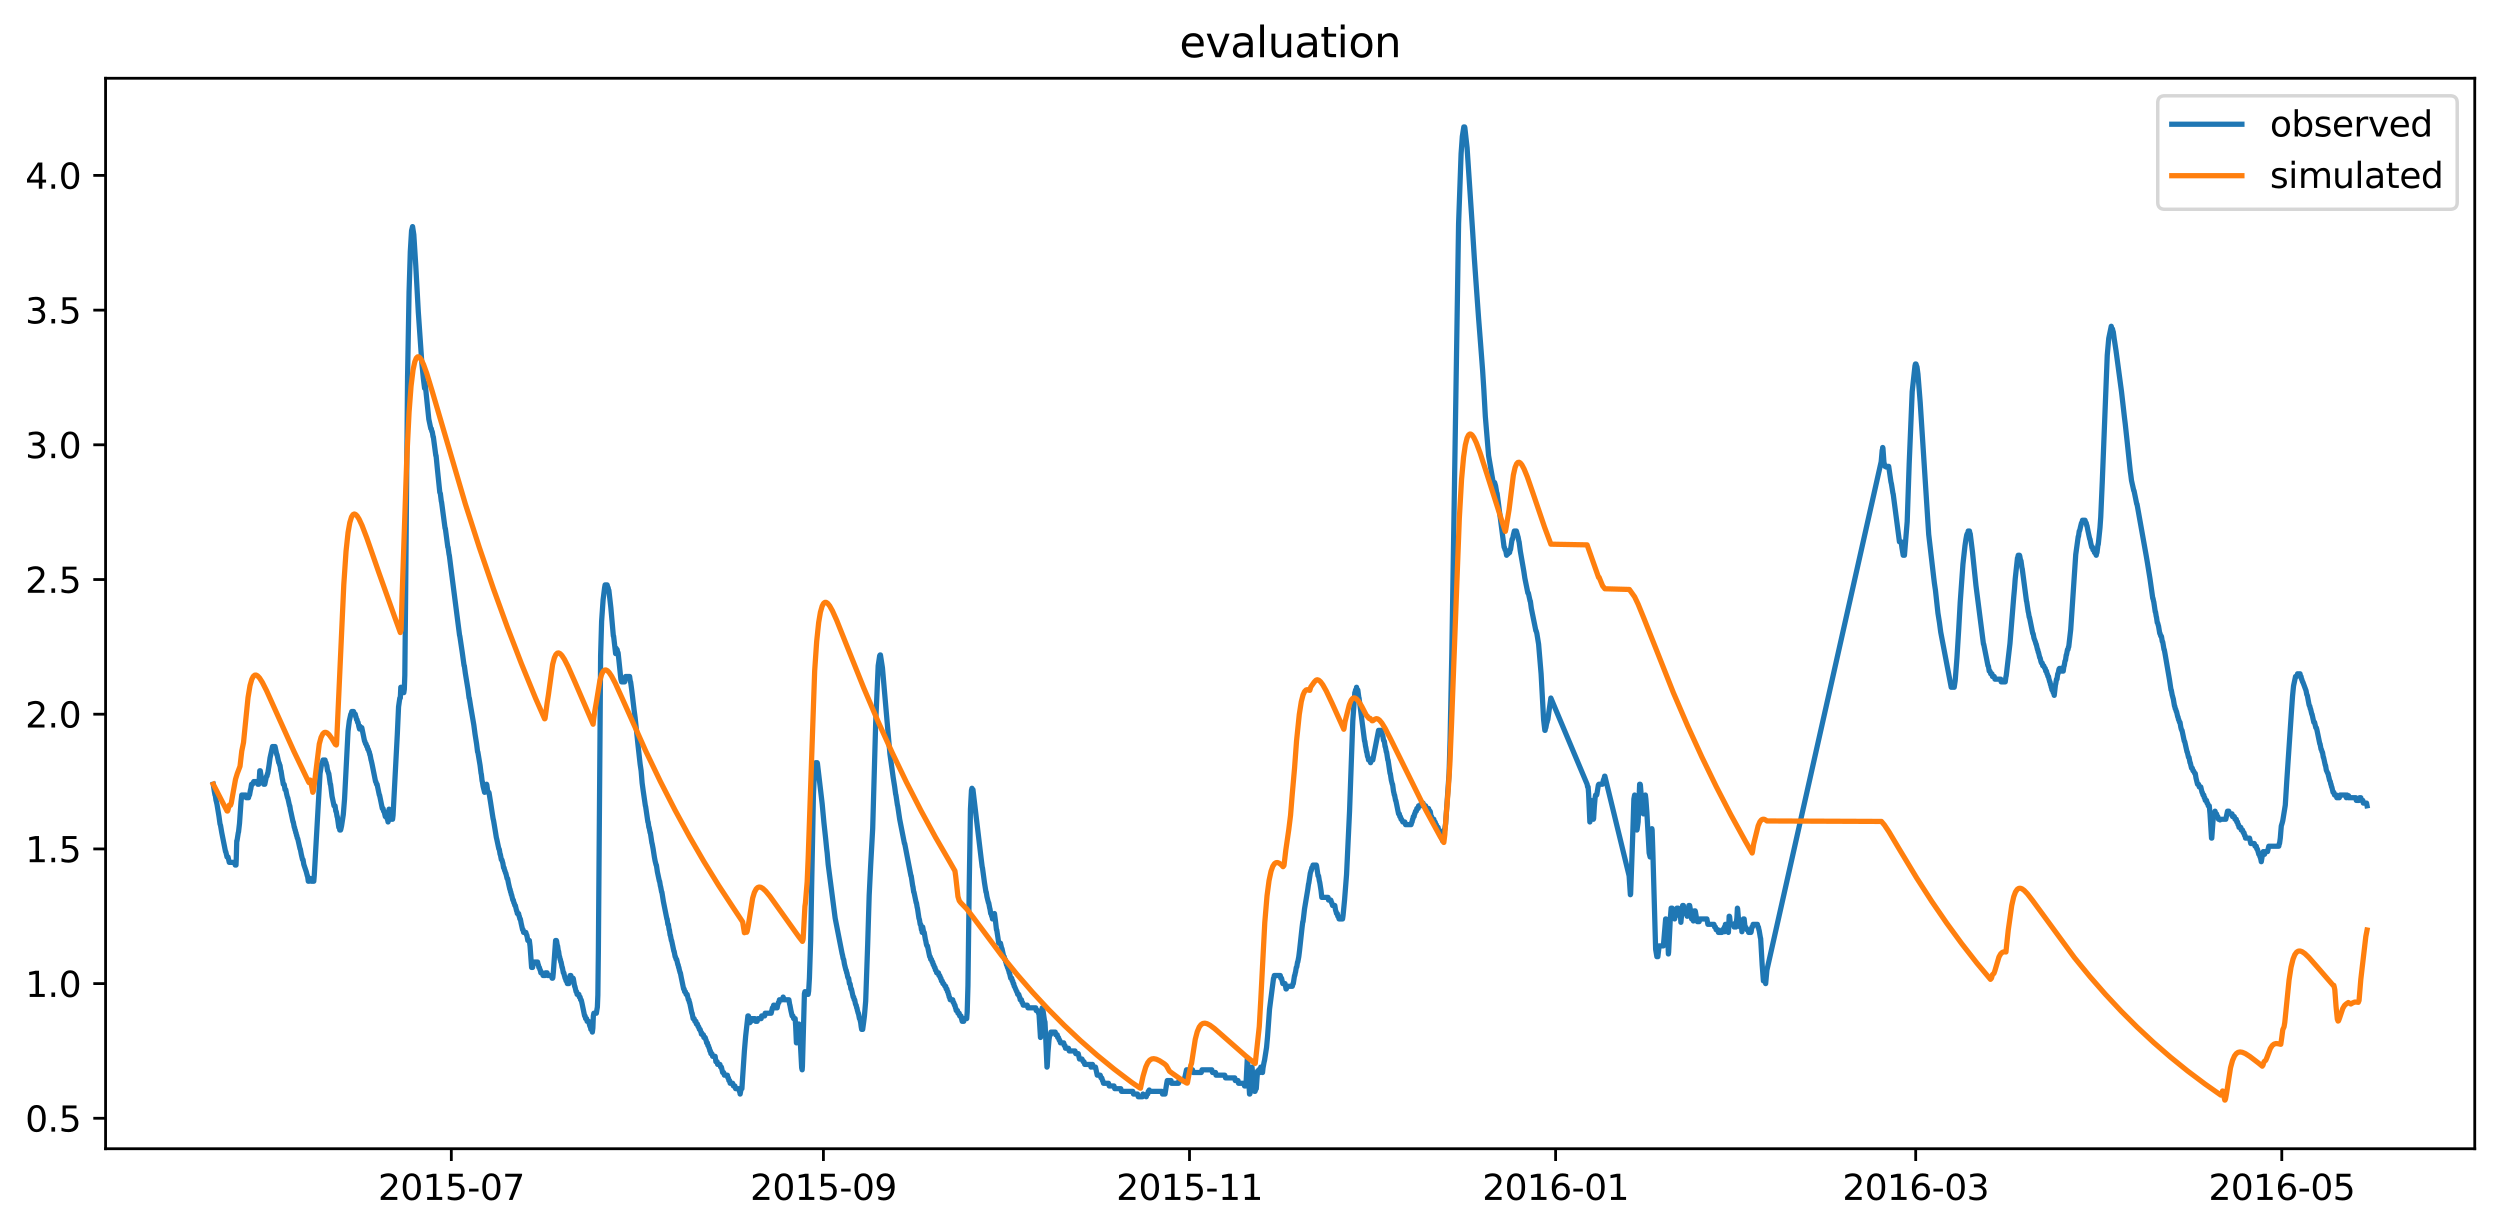<?xml version="1.0" encoding="utf-8" standalone="no"?>
<!DOCTYPE svg PUBLIC "-//W3C//DTD SVG 1.1//EN"
  "http://www.w3.org/Graphics/SVG/1.1/DTD/svg11.dtd">
<svg xmlns:xlink="http://www.w3.org/1999/xlink" width="712.863pt" height="351.436pt" viewBox="0 0 712.863 351.436" xmlns="http://www.w3.org/2000/svg" version="1.1">
 <defs>
  <style type="text/css">*{stroke-linejoin: round; stroke-linecap: butt}</style>
 </defs>
 <g id="figure_1">
  <g id="patch_1">
   <path d="M 0 351.436 
L 712.863 351.436 
L 712.863 0 
L 0 0 
z
" style="fill: #ffffff"/>
  </g>
  <g id="axes_1">
   <g id="patch_2">
    <path d="M 30.103 327.558 
L 705.663 327.558 
L 705.663 22.318 
L 30.103 22.318 
z
" style="fill: #ffffff"/>
   </g>
   <g id="matplotlib.axis_1">
    <g id="xtick_1">
     <g id="line2d_1">
      <defs>
       <path id="meb7256b634" d="M 0 0 
L 0 3.5 
" style="stroke: #000000; stroke-width: 0.8"/>
      </defs>
      <g>
       <use xlink:href="#meb7256b634" x="128.692" y="327.558" style="stroke: #000000; stroke-width: 0.8"/>
      </g>
     </g>
     <g id="text_1">
      <!-- 2015-07 -->
      <g transform="translate(107.801 342.157) scale(0.1 -0.1)">
       <defs>
        <path id="DejaVuSans-32" d="M 1228 531 
L 3431 531 
L 3431 0 
L 469 0 
L 469 531 
Q 828 903 1448 1529 
Q 2069 2156 2228 2338 
Q 2531 2678 2651 2914 
Q 2772 3150 2772 3378 
Q 2772 3750 2511 3984 
Q 2250 4219 1831 4219 
Q 1534 4219 1204 4116 
Q 875 4013 500 3803 
L 500 4441 
Q 881 4594 1212 4672 
Q 1544 4750 1819 4750 
Q 2544 4750 2975 4387 
Q 3406 4025 3406 3419 
Q 3406 3131 3298 2873 
Q 3191 2616 2906 2266 
Q 2828 2175 2409 1742 
Q 1991 1309 1228 531 
z
" transform="scale(0.016)"/>
        <path id="DejaVuSans-30" d="M 2034 4250 
Q 1547 4250 1301 3770 
Q 1056 3291 1056 2328 
Q 1056 1369 1301 889 
Q 1547 409 2034 409 
Q 2525 409 2770 889 
Q 3016 1369 3016 2328 
Q 3016 3291 2770 3770 
Q 2525 4250 2034 4250 
z
M 2034 4750 
Q 2819 4750 3233 4129 
Q 3647 3509 3647 2328 
Q 3647 1150 3233 529 
Q 2819 -91 2034 -91 
Q 1250 -91 836 529 
Q 422 1150 422 2328 
Q 422 3509 836 4129 
Q 1250 4750 2034 4750 
z
" transform="scale(0.016)"/>
        <path id="DejaVuSans-31" d="M 794 531 
L 1825 531 
L 1825 4091 
L 703 3866 
L 703 4441 
L 1819 4666 
L 2450 4666 
L 2450 531 
L 3481 531 
L 3481 0 
L 794 0 
L 794 531 
z
" transform="scale(0.016)"/>
        <path id="DejaVuSans-35" d="M 691 4666 
L 3169 4666 
L 3169 4134 
L 1269 4134 
L 1269 2991 
Q 1406 3038 1543 3061 
Q 1681 3084 1819 3084 
Q 2600 3084 3056 2656 
Q 3513 2228 3513 1497 
Q 3513 744 3044 326 
Q 2575 -91 1722 -91 
Q 1428 -91 1123 -41 
Q 819 9 494 109 
L 494 744 
Q 775 591 1075 516 
Q 1375 441 1709 441 
Q 2250 441 2565 725 
Q 2881 1009 2881 1497 
Q 2881 1984 2565 2268 
Q 2250 2553 1709 2553 
Q 1456 2553 1204 2497 
Q 953 2441 691 2322 
L 691 4666 
z
" transform="scale(0.016)"/>
        <path id="DejaVuSans-2d" d="M 313 2009 
L 1997 2009 
L 1997 1497 
L 313 1497 
L 313 2009 
z
" transform="scale(0.016)"/>
        <path id="DejaVuSans-37" d="M 525 4666 
L 3525 4666 
L 3525 4397 
L 1831 0 
L 1172 0 
L 2766 4134 
L 525 4134 
L 525 4666 
z
" transform="scale(0.016)"/>
       </defs>
       <use xlink:href="#DejaVuSans-32"/>
       <use xlink:href="#DejaVuSans-30" x="63.623"/>
       <use xlink:href="#DejaVuSans-31" x="127.246"/>
       <use xlink:href="#DejaVuSans-35" x="190.869"/>
       <use xlink:href="#DejaVuSans-2d" x="254.492"/>
       <use xlink:href="#DejaVuSans-30" x="290.576"/>
       <use xlink:href="#DejaVuSans-37" x="354.199"/>
      </g>
     </g>
    </g>
    <g id="xtick_2">
     <g id="line2d_2">
      <g>
       <use xlink:href="#meb7256b634" x="234.793" y="327.558" style="stroke: #000000; stroke-width: 0.8"/>
      </g>
     </g>
     <g id="text_2">
      <!-- 2015-09 -->
      <g transform="translate(213.902 342.157) scale(0.1 -0.1)">
       <defs>
        <path id="DejaVuSans-39" d="M 703 97 
L 703 672 
Q 941 559 1184 500 
Q 1428 441 1663 441 
Q 2288 441 2617 861 
Q 2947 1281 2994 2138 
Q 2813 1869 2534 1725 
Q 2256 1581 1919 1581 
Q 1219 1581 811 2004 
Q 403 2428 403 3163 
Q 403 3881 828 4315 
Q 1253 4750 1959 4750 
Q 2769 4750 3195 4129 
Q 3622 3509 3622 2328 
Q 3622 1225 3098 567 
Q 2575 -91 1691 -91 
Q 1453 -91 1209 -44 
Q 966 3 703 97 
z
M 1959 2075 
Q 2384 2075 2632 2365 
Q 2881 2656 2881 3163 
Q 2881 3666 2632 3958 
Q 2384 4250 1959 4250 
Q 1534 4250 1286 3958 
Q 1038 3666 1038 3163 
Q 1038 2656 1286 2365 
Q 1534 2075 1959 2075 
z
" transform="scale(0.016)"/>
       </defs>
       <use xlink:href="#DejaVuSans-32"/>
       <use xlink:href="#DejaVuSans-30" x="63.623"/>
       <use xlink:href="#DejaVuSans-31" x="127.246"/>
       <use xlink:href="#DejaVuSans-35" x="190.869"/>
       <use xlink:href="#DejaVuSans-2d" x="254.492"/>
       <use xlink:href="#DejaVuSans-30" x="290.576"/>
       <use xlink:href="#DejaVuSans-39" x="354.199"/>
      </g>
     </g>
    </g>
    <g id="xtick_3">
     <g id="line2d_3">
      <g>
       <use xlink:href="#meb7256b634" x="339.183" y="327.558" style="stroke: #000000; stroke-width: 0.8"/>
      </g>
     </g>
     <g id="text_3">
      <!-- 2015-11 -->
      <g transform="translate(318.292 342.157) scale(0.1 -0.1)">
       <use xlink:href="#DejaVuSans-32"/>
       <use xlink:href="#DejaVuSans-30" x="63.623"/>
       <use xlink:href="#DejaVuSans-31" x="127.246"/>
       <use xlink:href="#DejaVuSans-35" x="190.869"/>
       <use xlink:href="#DejaVuSans-2d" x="254.492"/>
       <use xlink:href="#DejaVuSans-31" x="290.576"/>
       <use xlink:href="#DejaVuSans-31" x="354.199"/>
      </g>
     </g>
    </g>
    <g id="xtick_4">
     <g id="line2d_4">
      <g>
       <use xlink:href="#meb7256b634" x="443.573" y="327.558" style="stroke: #000000; stroke-width: 0.8"/>
      </g>
     </g>
     <g id="text_4">
      <!-- 2016-01 -->
      <g transform="translate(422.681 342.157) scale(0.1 -0.1)">
       <defs>
        <path id="DejaVuSans-36" d="M 2113 2584 
Q 1688 2584 1439 2293 
Q 1191 2003 1191 1497 
Q 1191 994 1439 701 
Q 1688 409 2113 409 
Q 2538 409 2786 701 
Q 3034 994 3034 1497 
Q 3034 2003 2786 2293 
Q 2538 2584 2113 2584 
z
M 3366 4563 
L 3366 3988 
Q 3128 4100 2886 4159 
Q 2644 4219 2406 4219 
Q 1781 4219 1451 3797 
Q 1122 3375 1075 2522 
Q 1259 2794 1537 2939 
Q 1816 3084 2150 3084 
Q 2853 3084 3261 2657 
Q 3669 2231 3669 1497 
Q 3669 778 3244 343 
Q 2819 -91 2113 -91 
Q 1303 -91 875 529 
Q 447 1150 447 2328 
Q 447 3434 972 4092 
Q 1497 4750 2381 4750 
Q 2619 4750 2861 4703 
Q 3103 4656 3366 4563 
z
" transform="scale(0.016)"/>
       </defs>
       <use xlink:href="#DejaVuSans-32"/>
       <use xlink:href="#DejaVuSans-30" x="63.623"/>
       <use xlink:href="#DejaVuSans-31" x="127.246"/>
       <use xlink:href="#DejaVuSans-36" x="190.869"/>
       <use xlink:href="#DejaVuSans-2d" x="254.492"/>
       <use xlink:href="#DejaVuSans-30" x="290.576"/>
       <use xlink:href="#DejaVuSans-31" x="354.199"/>
      </g>
     </g>
    </g>
    <g id="xtick_5">
     <g id="line2d_5">
      <g>
       <use xlink:href="#meb7256b634" x="546.251" y="327.558" style="stroke: #000000; stroke-width: 0.8"/>
      </g>
     </g>
     <g id="text_5">
      <!-- 2016-03 -->
      <g transform="translate(525.36 342.157) scale(0.1 -0.1)">
       <defs>
        <path id="DejaVuSans-33" d="M 2597 2516 
Q 3050 2419 3304 2112 
Q 3559 1806 3559 1356 
Q 3559 666 3084 287 
Q 2609 -91 1734 -91 
Q 1441 -91 1130 -33 
Q 819 25 488 141 
L 488 750 
Q 750 597 1062 519 
Q 1375 441 1716 441 
Q 2309 441 2620 675 
Q 2931 909 2931 1356 
Q 2931 1769 2642 2001 
Q 2353 2234 1838 2234 
L 1294 2234 
L 1294 2753 
L 1863 2753 
Q 2328 2753 2575 2939 
Q 2822 3125 2822 3475 
Q 2822 3834 2567 4026 
Q 2313 4219 1838 4219 
Q 1578 4219 1281 4162 
Q 984 4106 628 3988 
L 628 4550 
Q 988 4650 1302 4700 
Q 1616 4750 1894 4750 
Q 2613 4750 3031 4423 
Q 3450 4097 3450 3541 
Q 3450 3153 3228 2886 
Q 3006 2619 2597 2516 
z
" transform="scale(0.016)"/>
       </defs>
       <use xlink:href="#DejaVuSans-32"/>
       <use xlink:href="#DejaVuSans-30" x="63.623"/>
       <use xlink:href="#DejaVuSans-31" x="127.246"/>
       <use xlink:href="#DejaVuSans-36" x="190.869"/>
       <use xlink:href="#DejaVuSans-2d" x="254.492"/>
       <use xlink:href="#DejaVuSans-30" x="290.576"/>
       <use xlink:href="#DejaVuSans-33" x="354.199"/>
      </g>
     </g>
    </g>
    <g id="xtick_6">
     <g id="line2d_6">
      <g>
       <use xlink:href="#meb7256b634" x="650.641" y="327.558" style="stroke: #000000; stroke-width: 0.8"/>
      </g>
     </g>
     <g id="text_6">
      <!-- 2016-05 -->
      <g transform="translate(629.75 342.157) scale(0.1 -0.1)">
       <use xlink:href="#DejaVuSans-32"/>
       <use xlink:href="#DejaVuSans-30" x="63.623"/>
       <use xlink:href="#DejaVuSans-31" x="127.246"/>
       <use xlink:href="#DejaVuSans-36" x="190.869"/>
       <use xlink:href="#DejaVuSans-2d" x="254.492"/>
       <use xlink:href="#DejaVuSans-30" x="290.576"/>
       <use xlink:href="#DejaVuSans-35" x="354.199"/>
      </g>
     </g>
    </g>
   </g>
   <g id="matplotlib.axis_2">
    <g id="ytick_1">
     <g id="line2d_7">
      <defs>
       <path id="mf489214fa2" d="M 0 0 
L -3.5 0 
" style="stroke: #000000; stroke-width: 0.8"/>
      </defs>
      <g>
       <use xlink:href="#mf489214fa2" x="30.103" y="318.876" style="stroke: #000000; stroke-width: 0.8"/>
      </g>
     </g>
     <g id="text_7">
      <!-- 0.5 -->
      <g transform="translate(7.2 322.676) scale(0.1 -0.1)">
       <defs>
        <path id="DejaVuSans-2e" d="M 684 794 
L 1344 794 
L 1344 0 
L 684 0 
L 684 794 
z
" transform="scale(0.016)"/>
       </defs>
       <use xlink:href="#DejaVuSans-30"/>
       <use xlink:href="#DejaVuSans-2e" x="63.623"/>
       <use xlink:href="#DejaVuSans-35" x="95.41"/>
      </g>
     </g>
    </g>
    <g id="ytick_2">
     <g id="line2d_8">
      <g>
       <use xlink:href="#mf489214fa2" x="30.103" y="280.468" style="stroke: #000000; stroke-width: 0.8"/>
      </g>
     </g>
     <g id="text_8">
      <!-- 1.0 -->
      <g transform="translate(7.2 284.268) scale(0.1 -0.1)">
       <use xlink:href="#DejaVuSans-31"/>
       <use xlink:href="#DejaVuSans-2e" x="63.623"/>
       <use xlink:href="#DejaVuSans-30" x="95.41"/>
      </g>
     </g>
    </g>
    <g id="ytick_3">
     <g id="line2d_9">
      <g>
       <use xlink:href="#mf489214fa2" x="30.103" y="242.06" style="stroke: #000000; stroke-width: 0.8"/>
      </g>
     </g>
     <g id="text_9">
      <!-- 1.5 -->
      <g transform="translate(7.2 245.859) scale(0.1 -0.1)">
       <use xlink:href="#DejaVuSans-31"/>
       <use xlink:href="#DejaVuSans-2e" x="63.623"/>
       <use xlink:href="#DejaVuSans-35" x="95.41"/>
      </g>
     </g>
    </g>
    <g id="ytick_4">
     <g id="line2d_10">
      <g>
       <use xlink:href="#mf489214fa2" x="30.103" y="203.652" style="stroke: #000000; stroke-width: 0.8"/>
      </g>
     </g>
     <g id="text_10">
      <!-- 2.0 -->
      <g transform="translate(7.2 207.451) scale(0.1 -0.1)">
       <use xlink:href="#DejaVuSans-32"/>
       <use xlink:href="#DejaVuSans-2e" x="63.623"/>
       <use xlink:href="#DejaVuSans-30" x="95.41"/>
      </g>
     </g>
    </g>
    <g id="ytick_5">
     <g id="line2d_11">
      <g>
       <use xlink:href="#mf489214fa2" x="30.103" y="165.244" style="stroke: #000000; stroke-width: 0.8"/>
      </g>
     </g>
     <g id="text_11">
      <!-- 2.5 -->
      <g transform="translate(7.2 169.043) scale(0.1 -0.1)">
       <use xlink:href="#DejaVuSans-32"/>
       <use xlink:href="#DejaVuSans-2e" x="63.623"/>
       <use xlink:href="#DejaVuSans-35" x="95.41"/>
      </g>
     </g>
    </g>
    <g id="ytick_6">
     <g id="line2d_12">
      <g>
       <use xlink:href="#mf489214fa2" x="30.103" y="126.836" style="stroke: #000000; stroke-width: 0.8"/>
      </g>
     </g>
     <g id="text_12">
      <!-- 3.0 -->
      <g transform="translate(7.2 130.635) scale(0.1 -0.1)">
       <use xlink:href="#DejaVuSans-33"/>
       <use xlink:href="#DejaVuSans-2e" x="63.623"/>
       <use xlink:href="#DejaVuSans-30" x="95.41"/>
      </g>
     </g>
    </g>
    <g id="ytick_7">
     <g id="line2d_13">
      <g>
       <use xlink:href="#mf489214fa2" x="30.103" y="88.428" style="stroke: #000000; stroke-width: 0.8"/>
      </g>
     </g>
     <g id="text_13">
      <!-- 3.5 -->
      <g transform="translate(7.2 92.227) scale(0.1 -0.1)">
       <use xlink:href="#DejaVuSans-33"/>
       <use xlink:href="#DejaVuSans-2e" x="63.623"/>
       <use xlink:href="#DejaVuSans-35" x="95.41"/>
      </g>
     </g>
    </g>
    <g id="ytick_8">
     <g id="line2d_14">
      <g>
       <use xlink:href="#mf489214fa2" x="30.103" y="50.02" style="stroke: #000000; stroke-width: 0.8"/>
      </g>
     </g>
     <g id="text_14">
      <!-- 4.0 -->
      <g transform="translate(7.2 53.819) scale(0.1 -0.1)">
       <defs>
        <path id="DejaVuSans-34" d="M 2419 4116 
L 825 1625 
L 2419 1625 
L 2419 4116 
z
M 2253 4666 
L 3047 4666 
L 3047 1625 
L 3713 1625 
L 3713 1100 
L 3047 1100 
L 3047 0 
L 2419 0 
L 2419 1100 
L 313 1100 
L 313 1709 
L 2253 4666 
z
" transform="scale(0.016)"/>
       </defs>
       <use xlink:href="#DejaVuSans-34"/>
       <use xlink:href="#DejaVuSans-2e" x="63.623"/>
       <use xlink:href="#DejaVuSans-30" x="95.41"/>
      </g>
     </g>
    </g>
   </g>
   <g id="line2d_15">
    <path d="M 60.81 223.624 
L 61.096 225.545 
L 61.31 226.697 
L 61.381 226.697 
L 61.595 228.233 
L 61.666 228.425 
L 61.88 229.386 
L 62.45 232.842 
L 62.736 234.955 
L 62.878 235.339 
L 63.235 237.451 
L 64.304 242.828 
L 64.376 242.828 
L 64.732 244.365 
L 65.017 244.365 
L 65.374 245.901 
L 66.871 245.901 
L 67.085 246.669 
L 67.299 246.669 
L 67.37 244.941 
L 67.513 239.756 
L 67.584 239.756 
L 67.941 237.451 
L 68.012 237.259 
L 68.297 234.763 
L 68.725 228.617 
L 68.939 226.697 
L 70.08 226.697 
L 70.223 227.465 
L 70.864 227.465 
L 71.007 226.697 
L 71.15 226.697 
L 71.435 225.161 
L 71.506 224.969 
L 71.72 223.624 
L 72.005 223.624 
L 72.362 222.856 
L 73.36 222.856 
L 73.503 223.624 
L 73.788 223.624 
L 73.859 223.24 
L 74.073 219.783 
L 74.216 219.783 
L 74.501 221.704 
L 74.786 222.856 
L 74.857 222.856 
L 75.214 223.624 
L 75.499 223.624 
L 75.998 221.32 
L 76.141 221.32 
L 76.283 220.552 
L 76.355 220.552 
L 76.711 218.247 
L 76.997 216.135 
L 77.71 212.87 
L 78.423 212.87 
L 78.922 215.175 
L 78.993 215.175 
L 79.492 217.479 
L 79.563 217.479 
L 79.635 217.671 
L 79.777 218.247 
L 79.849 218.247 
L 80.063 219.783 
L 80.134 219.783 
L 80.49 222.088 
L 80.562 222.28 
L 80.776 223.624 
L 80.99 223.624 
L 81.061 223.816 
L 81.275 225.161 
L 81.489 225.161 
L 81.703 226.313 
L 81.988 227.465 
L 82.059 227.465 
L 82.558 229.77 
L 82.63 229.77 
L 82.843 231.114 
L 82.986 231.69 
L 83.557 234.379 
L 83.628 234.379 
L 83.913 235.915 
L 83.984 235.915 
L 84.127 236.683 
L 84.198 236.683 
L 84.341 237.451 
L 84.412 237.451 
L 84.555 238.219 
L 84.626 238.219 
L 84.769 238.988 
L 84.84 238.988 
L 84.911 239.18 
L 85.125 240.14 
L 85.553 242.06 
L 85.624 242.06 
L 85.91 243.597 
L 86.266 245.133 
L 86.409 245.133 
L 86.623 246.477 
L 87.336 248.59 
L 87.621 249.742 
L 87.692 249.742 
L 87.906 251.278 
L 88.12 251.278 
L 88.263 250.51 
L 88.548 250.51 
L 88.619 250.702 
L 88.762 251.278 
L 89.475 251.278 
L 89.617 249.55 
L 91.257 220.552 
L 91.685 217.863 
L 91.828 217.479 
L 91.899 217.479 
L 92.113 216.711 
L 92.683 216.711 
L 92.826 217.479 
L 92.969 217.479 
L 93.111 218.247 
L 93.183 218.247 
L 93.397 219.783 
L 93.468 219.783 
L 93.539 219.976 
L 93.682 220.552 
L 93.753 220.552 
L 94.181 223.624 
L 94.252 223.624 
L 94.68 227.081 
L 95.25 229.77 
L 95.536 229.77 
L 95.75 231.306 
L 95.821 231.306 
L 95.892 231.498 
L 96.106 232.842 
L 96.177 232.842 
L 96.605 235.915 
L 96.748 235.915 
L 96.89 236.683 
L 97.104 236.683 
L 97.176 236.491 
L 97.39 235.531 
L 97.889 232.266 
L 98.245 227.849 
L 99.244 208.453 
L 99.6 205.572 
L 100.028 203.652 
L 100.099 203.652 
L 100.313 202.884 
L 100.812 202.884 
L 100.884 203.076 
L 101.026 203.652 
L 101.311 203.652 
L 101.454 204.42 
L 101.525 204.42 
L 101.668 205.188 
L 101.81 205.188 
L 101.953 205.957 
L 102.096 205.957 
L 102.31 207.109 
L 102.524 207.877 
L 102.666 207.109 
L 102.88 207.493 
L 103.165 207.493 
L 103.95 211.334 
L 104.021 211.334 
L 104.235 212.102 
L 104.377 212.102 
L 104.591 212.87 
L 104.734 212.87 
L 104.877 213.638 
L 105.019 213.638 
L 105.233 214.406 
L 105.304 214.406 
L 105.447 215.175 
L 105.518 215.175 
L 105.804 216.711 
L 105.875 216.903 
L 106.089 217.863 
L 107.087 222.856 
L 107.158 222.856 
L 107.23 223.048 
L 107.372 223.624 
L 107.515 223.624 
L 108.157 226.697 
L 108.228 226.697 
L 109.012 230.538 
L 109.226 230.538 
L 109.369 231.306 
L 109.511 231.306 
L 109.868 232.842 
L 110.224 232.842 
L 110.438 233.61 
L 110.51 233.61 
L 110.652 234.379 
L 110.724 234.187 
L 110.795 233.61 
L 110.937 230.73 
L 111.009 230.922 
L 111.294 232.842 
L 111.365 232.842 
L 111.579 233.61 
L 111.936 233.61 
L 112.078 232.458 
L 112.934 216.135 
L 113.29 209.413 
L 113.647 201.54 
L 114.004 199.043 
L 114.146 199.043 
L 114.289 195.97 
L 114.36 196.162 
L 114.431 195.97 
L 114.645 196.739 
L 114.859 197.507 
L 115.144 197.507 
L 115.287 196.547 
L 115.43 192.514 
L 115.644 171.773 
L 116.214 107.44 
L 116.642 83.243 
L 116.998 71.72 
L 117.355 65.767 
L 117.64 64.615 
L 117.997 66.919 
L 118.567 75.945 
L 119.28 89.004 
L 120.278 103.407 
L 120.706 107.824 
L 121.063 110.704 
L 121.205 109.168 
L 122.275 119.538 
L 122.845 122.227 
L 122.988 122.227 
L 123.131 122.995 
L 123.202 122.995 
L 123.273 123.187 
L 123.487 124.531 
L 123.558 124.531 
L 124.271 129.908 
L 124.343 129.908 
L 124.699 133.557 
L 125.412 140.471 
L 125.555 140.663 
L 125.84 142.967 
L 125.911 143.159 
L 126.91 150.649 
L 126.981 150.649 
L 127.694 156.026 
L 127.765 156.026 
L 128.051 158.138 
L 128.122 158.33 
L 128.55 161.787 
L 131.045 181.183 
L 131.117 181.375 
L 131.402 183.296 
L 131.83 186.176 
L 132.329 189.825 
L 132.4 189.825 
L 132.685 191.938 
L 133.47 196.739 
L 133.755 199.043 
L 133.826 199.043 
L 134.254 201.732 
L 135.11 206.725 
L 135.466 209.413 
L 135.894 212.102 
L 136.179 214.406 
L 136.251 214.406 
L 136.892 218.247 
L 137.177 220.552 
L 137.249 220.744 
L 137.463 222.664 
L 137.534 222.856 
L 137.748 224.2 
L 138.176 225.929 
L 138.39 225.161 
L 138.532 225.161 
L 138.675 225.545 
L 138.746 223.624 
L 138.817 223.816 
L 139.103 225.929 
L 139.388 225.929 
L 139.459 226.121 
L 139.887 228.809 
L 140.386 232.074 
L 140.6 233.418 
L 140.743 233.994 
L 141.313 237.451 
L 141.527 238.796 
L 141.67 239.372 
L 142.24 242.06 
L 142.311 242.06 
L 142.383 242.252 
L 142.597 243.597 
L 142.668 243.597 
L 142.953 245.133 
L 143.096 245.133 
L 143.167 245.325 
L 143.31 245.901 
L 143.381 246.093 
L 143.595 247.437 
L 143.738 247.437 
L 143.88 248.205 
L 143.951 248.205 
L 144.165 248.974 
L 144.237 248.974 
L 144.593 250.51 
L 144.736 250.51 
L 144.95 251.662 
L 145.378 253.583 
L 145.449 253.583 
L 145.591 254.351 
L 145.663 254.351 
L 145.805 255.119 
L 145.877 255.119 
L 146.233 256.655 
L 146.376 256.655 
L 146.518 257.423 
L 146.59 257.423 
L 146.661 257.615 
L 146.804 258.192 
L 146.946 258.192 
L 147.303 259.728 
L 147.374 259.728 
L 147.517 260.496 
L 147.873 260.496 
L 148.016 261.264 
L 148.087 261.264 
L 148.23 262.032 
L 148.372 262.032 
L 148.586 263.185 
L 149.014 265.105 
L 149.157 265.105 
L 149.299 265.873 
L 149.941 265.873 
L 150.155 266.641 
L 150.226 266.641 
L 150.511 268.178 
L 150.939 268.178 
L 151.153 269.906 
L 151.581 275.859 
L 151.866 275.859 
L 152.151 274.323 
L 153.292 274.323 
L 153.435 275.091 
L 153.506 275.091 
L 153.649 275.859 
L 153.791 275.859 
L 154.005 276.628 
L 154.077 276.628 
L 154.219 277.396 
L 154.647 277.396 
L 154.861 278.164 
L 155.431 278.164 
L 155.574 277.396 
L 156.002 277.396 
L 156.144 278.164 
L 157.214 278.164 
L 157.428 278.932 
L 157.571 278.932 
L 157.642 278.74 
L 157.784 277.204 
L 158.426 268.178 
L 158.64 268.178 
L 158.711 268.37 
L 158.925 269.714 
L 158.997 269.714 
L 159.211 271.25 
L 159.282 271.25 
L 159.496 272.787 
L 159.567 272.787 
L 159.71 273.555 
L 159.781 273.555 
L 159.924 274.323 
L 159.995 274.323 
L 160.28 275.859 
L 160.351 275.859 
L 160.637 277.396 
L 160.779 277.396 
L 160.922 278.164 
L 160.993 278.356 
L 161.136 278.932 
L 161.207 278.932 
L 161.421 279.7 
L 161.564 279.7 
L 161.635 279.892 
L 161.778 280.468 
L 162.205 280.468 
L 162.348 278.932 
L 162.419 278.932 
L 162.562 278.164 
L 162.776 278.164 
L 162.918 278.932 
L 163.418 278.932 
L 163.489 279.124 
L 163.845 281.236 
L 163.917 281.236 
L 164.273 282.773 
L 164.416 282.773 
L 164.558 283.541 
L 165.058 283.541 
L 165.2 284.309 
L 165.414 284.309 
L 165.557 285.077 
L 165.699 285.077 
L 165.771 285.269 
L 165.984 286.23 
L 166.698 289.686 
L 166.84 289.686 
L 166.983 290.454 
L 167.268 290.454 
L 167.411 291.223 
L 167.838 291.223 
L 167.91 291.415 
L 168.124 292.375 
L 168.266 292.759 
L 168.338 292.759 
L 168.48 293.527 
L 168.694 293.527 
L 168.908 294.295 
L 169.051 293.143 
L 169.193 289.686 
L 169.336 288.918 
L 170.049 288.918 
L 170.263 287.574 
L 170.334 287.19 
L 170.477 283.733 
L 170.619 271.634 
L 171.261 186.945 
L 171.546 177.15 
L 171.974 171.005 
L 172.402 167.548 
L 172.545 166.78 
L 173.115 166.78 
L 173.329 167.548 
L 173.4 167.548 
L 173.543 168.317 
L 173.614 168.317 
L 174.185 173.31 
L 174.541 177.343 
L 174.898 181.375 
L 174.969 181.375 
L 175.539 186.368 
L 175.682 184.832 
L 175.825 185.216 
L 175.896 185.792 
L 175.967 185.216 
L 176.11 185.984 
L 176.181 185.984 
L 176.252 186.176 
L 176.68 190.209 
L 177.037 193.666 
L 177.251 194.434 
L 178.106 194.434 
L 178.391 192.898 
L 179.532 192.898 
L 179.746 194.434 
L 179.818 194.434 
L 180.103 196.547 
L 180.317 198.275 
L 180.816 202.5 
L 181.101 204.612 
L 181.529 208.645 
L 181.885 212.102 
L 182.527 217.863 
L 182.812 219.783 
L 183.098 223.24 
L 183.383 225.353 
L 184.025 229.77 
L 184.096 229.962 
L 184.738 234.379 
L 184.809 234.379 
L 185.023 235.915 
L 185.094 235.915 
L 185.379 237.451 
L 185.451 237.451 
L 185.878 240.332 
L 185.95 240.524 
L 186.235 242.06 
L 186.591 244.365 
L 186.805 245.517 
L 187.091 246.669 
L 187.162 246.669 
L 187.447 248.59 
L 188.018 251.278 
L 188.089 251.278 
L 188.303 252.622 
L 188.374 252.814 
L 188.659 254.351 
L 188.731 254.351 
L 189.158 257.039 
L 190.157 262.032 
L 190.228 262.032 
L 190.442 263.569 
L 190.585 263.569 
L 190.798 265.105 
L 190.87 265.105 
L 191.084 266.641 
L 191.155 266.641 
L 191.44 268.178 
L 191.512 268.178 
L 192.153 271.25 
L 192.225 271.25 
L 192.51 272.787 
L 192.581 272.787 
L 192.795 273.555 
L 192.938 273.555 
L 193.294 275.091 
L 193.365 275.091 
L 193.508 275.859 
L 193.579 275.859 
L 193.722 276.628 
L 193.793 276.82 
L 193.936 277.396 
L 194.007 277.396 
L 194.221 278.548 
L 194.934 282.005 
L 195.077 282.005 
L 195.219 282.773 
L 195.433 282.773 
L 195.647 283.541 
L 195.932 283.541 
L 196.289 285.077 
L 196.432 285.077 
L 196.574 285.845 
L 196.645 285.845 
L 197.287 288.918 
L 197.358 288.918 
L 197.644 290.454 
L 197.929 290.454 
L 198.143 291.223 
L 198.428 291.223 
L 198.571 291.991 
L 198.856 291.991 
L 199.07 292.759 
L 199.212 292.759 
L 199.284 292.951 
L 199.426 293.527 
L 199.64 293.527 
L 199.854 294.295 
L 199.925 294.295 
L 199.997 294.871 
L 200.068 294.487 
L 200.139 294.679 
L 200.282 295.063 
L 200.567 295.063 
L 200.71 295.832 
L 201.066 295.832 
L 201.138 296.024 
L 201.28 296.6 
L 201.352 296.6 
L 201.494 297.368 
L 201.708 297.368 
L 201.851 298.136 
L 201.993 298.136 
L 202.207 298.904 
L 202.278 298.904 
L 202.421 299.672 
L 202.564 299.672 
L 202.706 300.441 
L 202.992 300.441 
L 203.063 300.633 
L 203.205 301.209 
L 203.918 301.209 
L 204.132 302.745 
L 204.489 302.745 
L 204.632 303.513 
L 205.273 303.513 
L 205.487 304.281 
L 205.701 304.281 
L 206.058 305.818 
L 206.343 305.818 
L 206.414 306.01 
L 206.557 306.586 
L 207.412 306.586 
L 207.555 307.354 
L 207.698 307.354 
L 207.84 308.122 
L 208.054 308.122 
L 208.197 308.89 
L 208.91 308.89 
L 208.981 309.082 
L 209.124 309.658 
L 209.552 309.658 
L 209.765 310.427 
L 210.692 310.427 
L 210.835 311.195 
L 210.906 311.195 
L 211.049 311.963 
L 211.334 310.427 
L 211.548 310.427 
L 211.762 307.162 
L 212.261 299.672 
L 212.618 295.447 
L 213.259 289.686 
L 213.402 289.686 
L 213.473 289.878 
L 213.687 291.223 
L 213.758 291.223 
L 213.83 291.607 
L 213.901 291.415 
L 214.044 291.223 
L 214.186 291.223 
L 214.329 290.454 
L 215.256 290.454 
L 215.327 290.646 
L 215.47 291.223 
L 215.898 291.223 
L 216.112 290.454 
L 217.039 290.454 
L 217.181 289.686 
L 218.037 289.686 
L 218.179 288.918 
L 219.891 288.918 
L 220.247 287.382 
L 220.39 287.382 
L 220.461 287.19 
L 220.604 286.614 
L 220.746 286.614 
L 220.818 286.806 
L 220.96 287.382 
L 221.602 287.382 
L 221.745 286.614 
L 221.816 286.422 
L 221.959 285.845 
L 222.101 285.845 
L 222.244 285.077 
L 223.171 285.077 
L 223.242 284.885 
L 223.313 284.309 
L 223.385 284.501 
L 223.67 285.077 
L 224.953 285.077 
L 225.167 286.422 
L 225.239 286.614 
L 225.524 288.15 
L 225.88 289.686 
L 226.094 289.686 
L 226.308 290.454 
L 226.736 290.454 
L 226.879 292.567 
L 227.092 297.368 
L 227.164 297.368 
L 227.52 291.991 
L 227.805 291.991 
L 228.162 296.408 
L 228.59 304.473 
L 228.732 305.05 
L 228.804 304.089 
L 229.374 283.349 
L 229.517 282.773 
L 229.659 283.349 
L 229.802 282.773 
L 230.087 282.773 
L 230.159 282.965 
L 230.301 283.541 
L 230.444 283.541 
L 230.586 282.581 
L 230.8 278.932 
L 231.157 268.178 
L 231.442 252.43 
L 231.941 226.697 
L 232.226 220.168 
L 232.583 217.479 
L 233.011 217.479 
L 233.082 217.671 
L 234.437 229.193 
L 234.936 234.571 
L 235.435 239.18 
L 235.72 242.06 
L 235.863 243.212 
L 236.148 246.477 
L 238.145 261.84 
L 240.141 272.019 
L 240.212 272.211 
L 240.426 273.363 
L 240.569 273.555 
L 240.783 274.899 
L 240.926 275.475 
L 241.211 276.628 
L 241.282 276.628 
L 241.425 277.396 
L 241.496 277.396 
L 241.71 278.548 
L 241.852 278.932 
L 241.995 278.932 
L 242.209 280.468 
L 242.352 280.468 
L 242.423 280.66 
L 242.637 282.005 
L 242.779 282.005 
L 243.279 284.309 
L 243.421 284.309 
L 243.564 285.077 
L 243.706 285.077 
L 243.92 286.23 
L 244.063 286.614 
L 244.134 286.614 
L 244.277 287.382 
L 244.348 287.382 
L 244.491 288.15 
L 244.562 288.342 
L 244.705 288.918 
L 244.776 288.918 
L 245.061 290.454 
L 245.132 290.454 
L 245.204 290.646 
L 245.418 291.607 
L 245.56 292.759 
L 245.703 293.527 
L 245.988 293.527 
L 246.273 291.415 
L 246.487 289.686 
L 246.844 285.461 
L 247.414 269.33 
L 247.842 255.311 
L 248.27 246.669 
L 248.84 236.299 
L 249.696 206.149 
L 250.409 189.825 
L 250.837 186.945 
L 250.979 186.753 
L 251.051 186.753 
L 251.621 190.401 
L 253.119 207.685 
L 253.76 214.982 
L 254.687 221.704 
L 255.115 224.392 
L 255.4 226.505 
L 255.472 226.697 
L 255.899 229.578 
L 255.971 229.77 
L 256.541 233.61 
L 257.896 240.524 
L 257.967 240.524 
L 259.75 249.742 
L 259.821 249.742 
L 260.249 252.622 
L 260.32 252.814 
L 260.534 254.351 
L 260.606 254.351 
L 261.247 257.423 
L 261.319 257.423 
L 261.532 258.768 
L 261.604 258.96 
L 262.032 261.84 
L 262.174 262.224 
L 262.388 263.569 
L 262.531 263.569 
L 262.745 265.105 
L 262.887 265.105 
L 262.959 265.873 
L 263.03 265.681 
L 263.101 264.337 
L 263.315 265.489 
L 263.458 265.873 
L 263.529 265.873 
L 263.886 267.986 
L 263.957 268.178 
L 264.171 269.33 
L 264.313 269.714 
L 264.456 269.714 
L 265.098 272.787 
L 265.24 272.787 
L 265.383 273.555 
L 265.597 273.555 
L 265.811 274.323 
L 265.953 274.323 
L 266.096 275.091 
L 266.239 275.091 
L 266.453 275.859 
L 266.595 275.859 
L 266.738 276.628 
L 266.88 276.628 
L 266.952 276.82 
L 267.094 277.396 
L 267.593 277.396 
L 267.736 278.164 
L 267.95 278.164 
L 268.021 278.356 
L 268.164 278.932 
L 268.306 278.932 
L 268.449 279.7 
L 268.663 279.7 
L 268.877 280.468 
L 269.091 280.468 
L 269.447 281.236 
L 269.661 281.236 
L 269.804 282.005 
L 270.018 282.005 
L 270.16 282.773 
L 270.303 282.773 
L 270.446 283.541 
L 270.517 283.541 
L 270.659 284.309 
L 270.731 284.309 
L 270.802 284.501 
L 270.945 285.077 
L 271.658 285.077 
L 271.8 285.845 
L 271.943 285.845 
L 272.014 286.037 
L 272.157 286.614 
L 272.299 286.614 
L 272.442 287.382 
L 272.513 287.382 
L 272.656 288.15 
L 273.013 288.15 
L 273.155 288.918 
L 273.512 288.918 
L 273.654 289.686 
L 274.011 289.686 
L 274.153 290.454 
L 274.225 290.646 
L 274.367 291.223 
L 274.795 291.223 
L 274.938 290.454 
L 275.651 290.454 
L 275.793 288.534 
L 276.007 281.044 
L 276.364 253.007 
L 276.72 230.73 
L 277.006 225.353 
L 277.148 224.777 
L 277.219 224.969 
L 277.362 225.161 
L 277.433 225.161 
L 279.715 244.365 
L 280.072 247.245 
L 280.143 247.437 
L 280.428 249.55 
L 280.713 251.662 
L 281.141 254.351 
L 281.213 254.351 
L 281.426 255.695 
L 281.569 256.271 
L 281.854 257.423 
L 281.926 257.423 
L 282.211 258.96 
L 282.282 259.152 
L 282.496 260.496 
L 282.639 260.496 
L 282.781 261.264 
L 282.853 261.264 
L 282.924 261.456 
L 282.995 262.032 
L 283.138 261.264 
L 283.352 261.264 
L 283.566 260.496 
L 283.851 262.609 
L 284.136 265.105 
L 284.207 265.105 
L 284.564 267.41 
L 284.778 268.946 
L 285.277 268.946 
L 285.633 270.482 
L 285.705 270.482 
L 286.204 272.787 
L 286.346 272.787 
L 286.489 273.555 
L 286.632 273.555 
L 286.774 274.323 
L 286.846 274.323 
L 286.988 275.091 
L 287.06 275.091 
L 287.131 275.283 
L 287.273 275.859 
L 287.345 275.859 
L 287.559 276.628 
L 287.63 276.628 
L 287.773 277.396 
L 287.844 277.396 
L 288.2 278.932 
L 288.486 278.932 
L 288.628 279.7 
L 288.771 279.7 
L 288.913 280.468 
L 289.056 280.468 
L 289.199 281.236 
L 289.27 281.236 
L 289.912 282.773 
L 289.983 282.773 
L 290.197 283.541 
L 290.482 283.541 
L 290.553 283.733 
L 290.696 284.309 
L 290.767 284.309 
L 290.91 285.077 
L 291.266 285.077 
L 291.409 285.845 
L 291.552 285.845 
L 291.766 286.614 
L 292.906 286.614 
L 292.978 286.806 
L 293.12 287.382 
L 295.331 287.382 
L 295.473 288.15 
L 295.901 288.15 
L 295.973 288.342 
L 296.115 288.918 
L 296.258 288.918 
L 296.4 291.223 
L 296.686 295.832 
L 297.185 287.382 
L 297.256 287.382 
L 297.327 287.574 
L 297.826 291.031 
L 297.969 291.415 
L 298.112 294.295 
L 298.54 304.281 
L 298.611 304.089 
L 298.825 300.056 
L 299.11 296.6 
L 299.324 295.063 
L 299.538 295.063 
L 299.68 294.295 
L 300.893 294.295 
L 301.035 295.063 
L 301.463 295.063 
L 301.606 295.832 
L 301.82 295.832 
L 302.033 296.6 
L 302.176 296.6 
L 302.39 297.368 
L 303.317 297.368 
L 303.46 298.136 
L 303.673 298.136 
L 303.816 298.904 
L 304.672 298.904 
L 304.886 299.672 
L 306.526 299.672 
L 306.597 299.864 
L 306.74 300.441 
L 307.453 300.441 
L 307.809 301.977 
L 308.522 301.977 
L 308.879 302.745 
L 309.093 302.745 
L 309.164 302.937 
L 309.306 303.513 
L 310.947 303.513 
L 311.089 304.281 
L 311.16 304.089 
L 311.374 303.513 
L 311.446 303.705 
L 311.517 303.513 
L 311.588 303.705 
L 311.731 304.281 
L 312.373 304.281 
L 312.872 306.586 
L 313.727 306.586 
L 313.941 307.354 
L 314.155 307.354 
L 314.227 307.546 
L 314.369 308.122 
L 314.44 308.122 
L 314.654 308.89 
L 316.08 308.89 
L 316.294 309.658 
L 317.649 309.658 
L 317.863 310.427 
L 319.574 310.427 
L 319.788 311.195 
L 322.997 311.195 
L 323.211 311.963 
L 324.352 311.963 
L 324.423 312.155 
L 324.566 312.731 
L 325.778 312.731 
L 325.92 311.963 
L 326.063 312.539 
L 326.134 312.155 
L 326.206 312.347 
L 326.277 312.155 
L 326.42 312.539 
L 326.491 312.539 
L 326.633 312.347 
L 326.776 312.347 
L 326.847 312.731 
L 327.061 311.963 
L 327.275 311.963 
L 327.418 311.195 
L 327.632 311.195 
L 327.703 310.811 
L 327.846 311.195 
L 331.268 311.195 
L 331.34 311.387 
L 331.482 311.963 
L 332.195 311.963 
L 332.694 308.89 
L 332.837 308.122 
L 333.907 308.122 
L 334.049 308.89 
L 336.046 308.89 
L 336.188 308.122 
L 337.543 308.122 
L 337.614 307.93 
L 337.757 307.354 
L 337.828 307.354 
L 338.327 305.05 
L 340.039 305.05 
L 340.181 305.818 
L 342.534 305.818 
L 342.748 305.05 
L 345.244 305.05 
L 345.387 305.242 
L 345.529 305.05 
L 345.743 305.818 
L 346.599 305.818 
L 346.741 306.586 
L 349.237 306.586 
L 349.308 306.778 
L 349.451 307.354 
L 352.089 307.354 
L 352.232 308.122 
L 353.016 308.122 
L 353.159 308.89 
L 354.656 308.89 
L 354.727 309.082 
L 354.87 309.658 
L 355.227 309.658 
L 355.298 309.082 
L 355.654 301.977 
L 355.726 301.977 
L 356.296 311.963 
L 356.367 311.963 
L 356.439 311.771 
L 357.009 304.281 
L 357.58 310.811 
L 357.722 311.195 
L 357.865 311.195 
L 357.936 311.003 
L 358.079 310.427 
L 358.221 310.427 
L 358.578 305.434 
L 358.649 305.626 
L 358.721 305.818 
L 358.792 305.626 
L 358.934 305.05 
L 359.148 305.05 
L 359.291 305.818 
L 359.505 304.281 
L 359.576 304.281 
L 359.79 305.626 
L 359.933 305.818 
L 360.004 305.818 
L 360.147 304.473 
L 360.432 302.937 
L 360.574 302.361 
L 361.145 298.712 
L 361.43 295.64 
L 362.001 287.766 
L 363.141 278.932 
L 363.213 278.932 
L 363.355 278.164 
L 365.067 278.164 
L 365.209 278.932 
L 365.423 278.932 
L 365.78 280.468 
L 366.421 280.468 
L 366.707 282.005 
L 366.778 282.005 
L 367.134 281.236 
L 368.489 281.236 
L 368.703 280.468 
L 368.774 280.468 
L 369.131 278.164 
L 369.202 278.164 
L 369.345 277.396 
L 369.416 277.204 
L 369.63 275.859 
L 369.701 275.859 
L 369.773 275.667 
L 369.987 274.323 
L 370.058 274.323 
L 370.343 272.787 
L 370.557 271.058 
L 371.27 264.529 
L 371.484 262.801 
L 371.555 262.801 
L 371.983 259.152 
L 372.91 253.583 
L 373.124 252.046 
L 373.195 251.854 
L 373.623 248.974 
L 373.694 248.782 
L 373.837 248.205 
L 373.908 248.205 
L 374.051 247.437 
L 374.194 247.437 
L 374.407 246.669 
L 375.334 246.669 
L 375.406 246.861 
L 375.834 249.742 
L 375.976 249.742 
L 376.19 251.086 
L 376.333 251.662 
L 376.689 253.967 
L 376.903 255.887 
L 378.686 255.887 
L 378.828 256.655 
L 379.47 256.655 
L 379.541 256.847 
L 379.684 257.423 
L 379.755 257.423 
L 379.969 258.192 
L 380.611 258.192 
L 380.825 259.536 
L 380.967 259.92 
L 381.11 260.496 
L 381.324 260.496 
L 381.467 261.264 
L 381.609 261.264 
L 381.823 262.032 
L 382.821 262.032 
L 382.964 261.072 
L 383.392 256.655 
L 383.962 249.358 
L 384.818 231.306 
L 385.174 221.32 
L 385.745 205.572 
L 386.315 197.507 
L 386.387 197.507 
L 386.529 196.739 
L 386.672 196.739 
L 386.743 196.547 
L 386.814 195.97 
L 386.957 196.739 
L 387.171 196.739 
L 387.456 198.851 
L 387.528 199.043 
L 389.096 211.334 
L 389.168 211.334 
L 389.381 212.87 
L 389.453 213.062 
L 389.667 214.406 
L 389.738 214.406 
L 389.952 215.751 
L 390.094 215.943 
L 390.237 216.711 
L 390.665 216.711 
L 390.736 216.903 
L 390.808 217.479 
L 390.95 216.711 
L 391.449 216.711 
L 393.089 208.261 
L 393.945 208.261 
L 394.23 209.797 
L 394.301 209.797 
L 394.515 211.142 
L 394.658 211.334 
L 394.729 211.334 
L 394.943 212.87 
L 395.014 212.87 
L 395.3 214.406 
L 395.371 214.406 
L 395.728 216.711 
L 395.799 216.711 
L 396.369 220.552 
L 396.441 220.552 
L 396.726 222.472 
L 397.011 223.624 
L 397.082 223.624 
L 397.368 225.737 
L 397.439 225.929 
L 397.581 226.697 
L 397.653 226.697 
L 397.938 228.233 
L 398.009 228.233 
L 398.794 232.074 
L 399.008 232.074 
L 399.15 232.842 
L 399.293 232.842 
L 399.364 233.034 
L 399.507 233.61 
L 399.649 233.61 
L 400.006 234.379 
L 400.576 234.379 
L 400.79 235.147 
L 402.359 235.147 
L 402.573 234.379 
L 402.644 234.379 
L 402.787 233.61 
L 402.858 233.61 
L 403.001 232.842 
L 403.214 232.842 
L 403.357 232.074 
L 403.428 232.074 
L 403.642 231.306 
L 403.856 231.306 
L 403.999 230.538 
L 404.355 230.538 
L 404.498 229.77 
L 405.068 229.77 
L 405.282 229.001 
L 405.781 229.001 
L 405.853 229.193 
L 405.995 229.77 
L 406.494 229.77 
L 406.566 229.962 
L 406.708 230.538 
L 407.35 230.538 
L 407.564 231.306 
L 407.778 231.306 
L 407.849 231.498 
L 408.063 232.842 
L 408.206 232.842 
L 408.348 233.61 
L 408.848 233.61 
L 408.99 234.379 
L 409.204 234.379 
L 409.275 234.571 
L 409.418 235.147 
L 409.561 235.147 
L 409.775 235.915 
L 410.06 235.915 
L 410.202 236.683 
L 410.345 236.683 
L 410.416 236.875 
L 410.559 237.451 
L 410.63 237.451 
L 410.701 237.643 
L 410.844 238.219 
L 410.915 238.219 
L 411.058 238.988 
L 411.201 238.988 
L 411.343 239.756 
L 411.415 239.756 
L 411.557 238.411 
L 411.771 236.683 
L 411.914 236.683 
L 412.199 234.955 
L 413.197 220.552 
L 413.482 210.95 
L 413.981 186.176 
L 415.907 63.847 
L 416.62 43.874 
L 416.976 38.881 
L 417.404 36.193 
L 417.618 36.193 
L 417.689 36.385 
L 418.331 42.146 
L 419.9 65.767 
L 420.399 73.641 
L 420.827 79.786 
L 421.611 90.732 
L 422.181 98.03 
L 422.752 105.519 
L 423.108 111.089 
L 423.536 118.77 
L 424.463 129.908 
L 425.675 137.014 
L 425.818 137.59 
L 426.175 137.59 
L 426.46 138.55 
L 426.816 140.663 
L 426.888 140.663 
L 427.244 143.351 
L 428.884 156.026 
L 428.955 156.026 
L 429.169 156.794 
L 429.312 156.794 
L 429.597 158.33 
L 429.74 157.562 
L 429.811 157.562 
L 429.882 157.754 
L 429.954 157.562 
L 430.025 157.946 
L 430.096 157.754 
L 430.239 157.562 
L 430.453 157.562 
L 430.595 156.794 
L 430.667 156.794 
L 430.738 156.602 
L 431.166 153.722 
L 431.308 153.722 
L 431.522 152.569 
L 431.808 151.417 
L 432.378 151.417 
L 432.449 151.609 
L 432.592 152.185 
L 432.663 152.377 
L 432.806 152.953 
L 432.877 153.145 
L 433.091 154.298 
L 433.162 154.49 
L 433.519 157.178 
L 434.517 162.939 
L 434.802 164.86 
L 435.658 169.085 
L 435.801 169.085 
L 436.3 171.389 
L 436.371 171.389 
L 436.656 173.502 
L 437.94 179.839 
L 438.011 179.839 
L 438.225 180.607 
L 438.724 183.68 
L 439.437 192.13 
L 440.15 205.188 
L 440.507 208.261 
L 440.578 208.261 
L 440.721 207.493 
L 440.792 207.493 
L 441.077 205.957 
L 441.148 205.957 
L 441.291 205.188 
L 441.362 205.188 
L 441.648 203.076 
L 442.004 200.579 
L 442.218 199.043 
L 452.557 223.624 
L 452.7 224.392 
L 452.842 224.392 
L 452.985 226.313 
L 453.342 234.379 
L 453.413 233.802 
L 453.627 228.233 
L 453.698 228.233 
L 453.841 229.386 
L 454.34 233.61 
L 454.411 233.418 
L 454.625 229.962 
L 454.839 227.465 
L 454.982 226.697 
L 455.267 226.697 
L 455.338 226.505 
L 455.766 223.816 
L 455.909 223.624 
L 456.907 223.624 
L 456.978 223.432 
L 457.192 222.472 
L 457.335 222.088 
L 457.406 222.088 
L 457.549 221.32 
L 457.62 221.32 
L 464.536 249.742 
L 464.893 255.119 
L 464.964 254.927 
L 465.606 236.875 
L 465.891 227.849 
L 466.105 226.697 
L 466.319 230.154 
L 466.604 235.339 
L 466.747 236.683 
L 466.818 236.491 
L 467.103 234.379 
L 467.531 223.624 
L 467.674 223.624 
L 467.745 223.816 
L 468.102 228.233 
L 468.173 228.425 
L 468.458 231.882 
L 468.601 232.074 
L 468.672 232.074 
L 468.815 230.922 
L 469.171 226.697 
L 469.314 227.849 
L 469.599 231.69 
L 470.241 243.212 
L 470.526 244.365 
L 470.669 242.444 
L 470.954 236.683 
L 471.025 236.299 
L 471.096 236.683 
L 471.31 243.212 
L 472.095 270.674 
L 472.451 272.787 
L 472.736 272.787 
L 473.093 269.714 
L 474.305 269.714 
L 474.947 262.032 
L 475.018 262.032 
L 475.232 264.529 
L 475.589 268.178 
L 475.731 272.019 
L 475.802 271.442 
L 476.302 261.648 
L 476.515 258.96 
L 476.801 258.96 
L 476.872 259.152 
L 477.229 261.264 
L 477.442 261.264 
L 477.514 262.032 
L 477.585 261.648 
L 477.728 261.264 
L 477.799 261.264 
L 478.155 258.96 
L 478.512 258.96 
L 478.583 259.152 
L 478.797 260.496 
L 479.082 260.496 
L 479.154 260.88 
L 479.296 262.993 
L 479.653 259.344 
L 479.796 258.192 
L 480.009 258.192 
L 480.152 259.728 
L 480.295 259.728 
L 480.366 260.496 
L 480.509 259.728 
L 480.865 259.728 
L 480.936 260.112 
L 481.079 261.264 
L 481.15 261.264 
L 481.578 258.192 
L 481.792 258.192 
L 482.077 259.728 
L 482.22 261.072 
L 482.362 262.032 
L 482.79 262.032 
L 482.862 262.609 
L 483.004 261.648 
L 483.147 259.728 
L 483.361 259.728 
L 483.432 259.92 
L 483.789 262.032 
L 483.86 262.224 
L 484.002 262.801 
L 484.502 262.801 
L 484.716 262.032 
L 486.712 262.032 
L 486.997 263.569 
L 488.709 263.569 
L 488.78 263.761 
L 488.922 264.337 
L 489.136 264.337 
L 489.35 265.105 
L 489.849 265.105 
L 489.992 265.873 
L 490.99 265.873 
L 491.133 265.105 
L 491.561 265.105 
L 491.632 264.913 
L 491.703 264.337 
L 491.775 265.681 
L 491.846 265.489 
L 491.989 263.569 
L 492.416 263.569 
L 492.559 264.337 
L 492.63 264.337 
L 492.702 264.529 
L 492.844 265.873 
L 492.916 264.721 
L 493.058 261.264 
L 493.129 261.264 
L 493.201 261.456 
L 493.415 263.569 
L 493.486 263.377 
L 493.629 263.569 
L 494.27 263.569 
L 494.484 264.337 
L 494.698 263.569 
L 494.769 263.569 
L 494.841 263.185 
L 494.983 264.337 
L 495.269 261.648 
L 495.411 258.96 
L 495.482 259.152 
L 495.839 263.569 
L 496.053 263.569 
L 496.196 264.337 
L 496.338 263.569 
L 496.481 263.569 
L 496.552 263.377 
L 496.695 265.681 
L 496.766 264.913 
L 497.122 262.032 
L 497.336 262.032 
L 497.622 264.721 
L 497.693 264.337 
L 497.764 264.337 
L 498.121 265.105 
L 498.477 265.105 
L 498.62 265.873 
L 498.834 265.873 
L 498.976 265.489 
L 499.119 265.873 
L 499.262 265.873 
L 499.333 265.681 
L 499.547 264.337 
L 499.689 264.337 
L 499.761 264.145 
L 499.903 263.569 
L 501.116 263.569 
L 501.258 264.337 
L 501.401 264.337 
L 501.543 265.105 
L 501.615 265.297 
L 501.971 267.41 
L 502.042 267.602 
L 502.185 270.098 
L 502.47 275.091 
L 502.827 279.7 
L 502.898 279.316 
L 502.969 277.972 
L 503.041 278.164 
L 503.112 278.164 
L 503.469 280.468 
L 503.825 276.628 
L 536.411 131.637 
L 536.696 128.372 
L 536.768 128.372 
L 536.839 127.604 
L 536.91 127.796 
L 537.196 131.829 
L 537.481 132.981 
L 537.695 132.981 
L 537.837 133.173 
L 537.909 132.981 
L 537.98 133.173 
L 538.123 132.981 
L 538.55 132.981 
L 539.192 137.398 
L 539.335 137.974 
L 539.763 140.663 
L 539.834 140.855 
L 541.616 154.49 
L 542.116 154.49 
L 542.33 156.218 
L 542.686 158.33 
L 543.043 158.33 
L 543.827 148.728 
L 544.397 132.213 
L 545.253 111.665 
L 546.037 104.367 
L 546.18 103.791 
L 546.323 103.791 
L 546.394 103.983 
L 546.536 104.559 
L 546.608 104.559 
L 546.893 106.672 
L 547.535 114.737 
L 549.959 152.377 
L 551.385 164.668 
L 551.599 166.396 
L 551.884 168.317 
L 552.597 174.846 
L 553.025 177.535 
L 553.382 180.223 
L 556.377 195.97 
L 557.232 195.97 
L 557.517 194.05 
L 558.017 187.521 
L 558.516 179.455 
L 558.943 171.773 
L 559.728 160.827 
L 560.298 155.642 
L 560.583 153.722 
L 560.797 152.569 
L 560.94 152.185 
L 561.083 152.185 
L 561.225 151.417 
L 561.582 151.417 
L 561.724 152.185 
L 561.796 152.185 
L 562.223 155.642 
L 562.437 157.37 
L 563.436 166.972 
L 565.575 183.68 
L 565.646 183.68 
L 566.858 189.825 
L 566.93 189.825 
L 567.001 190.017 
L 567.215 191.361 
L 567.429 191.361 
L 567.5 191.554 
L 567.643 192.13 
L 567.999 192.13 
L 568.142 192.898 
L 568.641 192.898 
L 568.855 193.666 
L 570.495 193.666 
L 570.637 194.434 
L 571.778 194.434 
L 571.992 192.898 
L 572.063 192.706 
L 573.133 183.488 
L 574.203 170.237 
L 574.417 167.933 
L 574.63 165.052 
L 575.272 159.099 
L 575.343 159.099 
L 575.486 158.33 
L 575.843 158.33 
L 575.914 158.523 
L 576.128 159.675 
L 576.27 159.867 
L 576.556 161.979 
L 576.627 162.171 
L 577.839 171.389 
L 577.91 171.581 
L 578.338 174.462 
L 578.41 174.654 
L 578.624 175.998 
L 578.695 175.998 
L 579.622 180.607 
L 579.693 180.607 
L 579.764 180.799 
L 579.978 181.951 
L 580.406 183.104 
L 580.549 183.68 
L 580.62 183.68 
L 580.977 185.216 
L 581.048 185.216 
L 581.19 185.984 
L 581.262 185.984 
L 581.618 187.521 
L 581.69 187.521 
L 581.761 187.713 
L 581.975 188.673 
L 582.117 189.057 
L 582.331 189.057 
L 582.474 189.825 
L 582.759 189.825 
L 582.973 190.401 
L 583.116 190.593 
L 583.187 190.593 
L 583.33 191.361 
L 583.544 191.361 
L 583.686 192.13 
L 583.757 192.13 
L 583.829 192.322 
L 583.971 192.898 
L 584.114 192.898 
L 584.257 193.666 
L 584.328 193.858 
L 584.47 194.434 
L 584.542 194.434 
L 584.684 195.202 
L 584.756 195.202 
L 584.898 195.97 
L 584.97 195.97 
L 585.112 196.739 
L 585.255 196.739 
L 585.326 196.931 
L 585.469 197.507 
L 585.611 197.507 
L 585.754 198.275 
L 586.11 195.202 
L 586.182 195.01 
L 586.396 193.666 
L 586.538 193.666 
L 586.752 192.13 
L 586.824 192.13 
L 586.895 191.938 
L 587.109 190.785 
L 587.251 190.593 
L 587.75 190.593 
L 587.893 191.361 
L 588.321 191.361 
L 588.535 189.825 
L 588.606 189.825 
L 588.82 188.481 
L 588.963 188.289 
L 589.177 186.753 
L 589.248 186.753 
L 589.533 185.216 
L 589.676 185.216 
L 589.818 184.448 
L 589.89 184.448 
L 590.46 179.455 
L 591.886 158.138 
L 592.599 152.953 
L 592.67 152.953 
L 592.884 151.417 
L 592.956 151.417 
L 593.027 151.225 
L 593.241 150.265 
L 593.526 149.113 
L 593.669 149.113 
L 593.811 148.344 
L 594.524 148.344 
L 594.596 148.536 
L 594.738 149.113 
L 594.881 149.113 
L 595.024 149.881 
L 595.095 149.881 
L 595.38 151.417 
L 595.879 153.722 
L 595.95 153.722 
L 596.164 154.874 
L 596.45 156.026 
L 596.664 156.026 
L 596.806 156.794 
L 597.02 156.794 
L 597.091 156.986 
L 597.234 157.562 
L 597.377 157.562 
L 597.733 158.33 
L 597.876 157.562 
L 597.947 157.562 
L 598.232 155.258 
L 598.304 155.258 
L 598.803 150.457 
L 599.017 147.384 
L 599.444 137.59 
L 600.871 101.294 
L 601.298 96.493 
L 602.011 93.037 
L 602.154 93.613 
L 602.297 93.805 
L 602.368 93.805 
L 602.511 94.573 
L 602.582 94.573 
L 602.867 96.685 
L 603.366 99.95 
L 604.65 109.552 
L 604.935 111.665 
L 605.791 119.154 
L 606.004 120.883 
L 606.646 126.836 
L 607.431 134.325 
L 607.573 135.286 
L 607.787 137.014 
L 608.429 139.895 
L 608.5 139.895 
L 609.284 143.735 
L 609.356 143.735 
L 611.994 158.523 
L 612.351 160.635 
L 613.064 165.052 
L 613.848 170.621 
L 613.919 170.621 
L 614.062 171.389 
L 614.133 171.581 
L 614.561 174.462 
L 614.632 174.462 
L 614.846 175.806 
L 614.917 175.998 
L 615.131 177.535 
L 615.203 177.535 
L 615.274 177.727 
L 615.417 178.303 
L 615.488 178.495 
L 615.844 180.607 
L 615.916 180.607 
L 616.13 181.375 
L 616.272 181.375 
L 616.344 181.567 
L 616.557 182.912 
L 616.629 182.912 
L 616.7 183.104 
L 617.057 185.216 
L 617.128 185.216 
L 617.342 186.368 
L 618.625 193.858 
L 619.053 196.739 
L 619.124 196.739 
L 619.41 198.275 
L 619.481 198.467 
L 619.624 199.043 
L 619.695 199.235 
L 620.051 201.348 
L 620.123 201.348 
L 620.265 202.116 
L 620.337 202.116 
L 620.408 202.308 
L 620.551 202.884 
L 620.622 202.884 
L 620.978 204.42 
L 621.05 204.42 
L 621.192 205.188 
L 621.264 205.188 
L 621.477 205.957 
L 621.62 205.957 
L 621.834 207.301 
L 621.977 207.877 
L 622.119 208.261 
L 622.191 208.261 
L 622.832 211.334 
L 622.904 211.334 
L 622.975 211.526 
L 623.189 212.486 
L 623.617 214.406 
L 623.688 214.406 
L 624.044 215.943 
L 624.187 215.943 
L 624.472 217.479 
L 624.544 217.479 
L 624.9 219.015 
L 625.114 219.015 
L 625.328 219.783 
L 625.471 219.783 
L 625.827 220.552 
L 625.97 220.552 
L 626.184 221.896 
L 626.611 223.624 
L 626.897 223.624 
L 626.968 223.816 
L 627.111 224.392 
L 627.538 224.392 
L 627.895 225.929 
L 627.966 225.929 
L 628.038 226.121 
L 628.18 226.697 
L 628.394 226.697 
L 628.537 227.465 
L 628.679 227.465 
L 628.822 228.233 
L 629.178 228.233 
L 629.321 229.001 
L 629.464 229.001 
L 629.535 229.193 
L 629.678 229.77 
L 629.963 229.77 
L 630.177 232.074 
L 630.604 238.988 
L 630.676 238.988 
L 631.175 232.074 
L 631.46 232.074 
L 631.603 231.306 
L 631.817 232.074 
L 632.031 232.074 
L 632.244 232.842 
L 632.387 232.842 
L 632.601 233.61 
L 632.958 233.61 
L 633.029 233.802 
L 633.171 233.61 
L 634.669 233.61 
L 635.168 231.306 
L 635.524 231.306 
L 635.738 232.074 
L 636.451 232.074 
L 636.594 232.842 
L 637.093 232.842 
L 637.307 233.61 
L 637.664 233.61 
L 637.806 234.379 
L 638.02 234.379 
L 638.163 235.147 
L 638.305 235.147 
L 638.448 235.915 
L 638.947 235.915 
L 639.09 236.683 
L 639.446 236.683 
L 639.66 237.451 
L 639.874 237.451 
L 640.017 238.219 
L 640.159 238.219 
L 640.302 238.988 
L 641.443 238.988 
L 641.799 240.524 
L 642.798 240.524 
L 643.011 241.292 
L 643.368 241.292 
L 643.511 242.06 
L 643.653 242.06 
L 643.724 242.252 
L 643.867 242.828 
L 643.938 243.02 
L 644.081 243.597 
L 644.224 243.597 
L 644.438 244.365 
L 644.509 244.365 
L 644.723 245.325 
L 644.794 245.709 
L 645.151 243.597 
L 645.222 243.597 
L 645.364 242.828 
L 645.507 243.597 
L 645.65 243.212 
L 645.721 243.597 
L 645.864 242.828 
L 646.577 242.828 
L 646.933 241.292 
L 649.785 241.292 
L 649.928 240.524 
L 649.999 240.524 
L 650.213 238.988 
L 650.498 235.531 
L 650.784 234.571 
L 650.926 233.994 
L 651.639 229.578 
L 652.067 222.664 
L 652.424 217.287 
L 653.422 202.5 
L 653.707 198.467 
L 653.992 195.586 
L 654.563 192.898 
L 654.919 192.898 
L 654.991 192.706 
L 655.133 192.13 
L 655.846 192.13 
L 655.989 192.898 
L 656.131 192.898 
L 656.274 193.666 
L 656.345 193.666 
L 656.559 194.434 
L 656.631 194.434 
L 657.558 196.931 
L 657.771 198.083 
L 657.914 198.275 
L 658.128 199.427 
L 658.413 200.964 
L 658.556 201.348 
L 658.627 201.348 
L 658.77 202.116 
L 658.841 202.116 
L 659.198 203.652 
L 659.269 203.652 
L 659.768 205.957 
L 659.982 205.957 
L 660.338 207.493 
L 660.481 207.493 
L 660.552 207.685 
L 660.766 208.645 
L 661.479 212.102 
L 661.551 212.102 
L 661.836 213.638 
L 661.907 213.638 
L 661.978 213.83 
L 662.121 214.406 
L 662.192 214.406 
L 662.264 214.598 
L 662.478 215.943 
L 662.549 215.943 
L 663.048 218.247 
L 663.119 218.247 
L 663.333 219.591 
L 663.761 220.552 
L 663.832 220.552 
L 663.975 221.32 
L 664.046 221.512 
L 664.26 222.472 
L 664.474 222.856 
L 664.617 223.624 
L 664.688 223.624 
L 664.831 224.392 
L 664.902 224.392 
L 665.258 225.929 
L 665.472 225.929 
L 665.686 226.697 
L 666.185 226.697 
L 666.328 227.465 
L 667.041 227.465 
L 667.112 227.273 
L 667.255 226.697 
L 668.824 226.697 
L 669.038 227.465 
L 669.18 226.697 
L 669.251 226.697 
L 669.394 226.889 
L 669.465 226.889 
L 669.608 227.465 
L 669.679 226.889 
L 669.822 227.465 
L 671.747 227.465 
L 671.89 228.233 
L 672.674 228.233 
L 672.817 227.465 
L 673.173 227.465 
L 673.316 228.233 
L 673.744 228.233 
L 673.886 229.001 
L 674.813 229.001 
L 674.956 229.77 
L 674.956 229.77 
" clip-path="url(#pd418277338)" style="fill: none; stroke: #1f77b4; stroke-width: 1.5; stroke-linecap: square"/>
   </g>
   <g id="line2d_16">
    <path d="M 60.81 223.624 
L 64.732 231.241 
L 64.875 231.268 
L 64.946 231.174 
L 65.374 229.578 
L 65.73 229.615 
L 65.944 229.019 
L 66.372 226.571 
L 67.156 222.21 
L 67.656 220.566 
L 68.44 218.495 
L 68.939 214.157 
L 69.438 211.728 
L 69.866 207.421 
L 70.722 198.907 
L 71.292 195.479 
L 71.791 193.713 
L 72.219 192.88 
L 72.647 192.516 
L 73.003 192.488 
L 73.431 192.706 
L 74.002 193.31 
L 74.786 194.534 
L 75.998 196.916 
L 78.423 202.302 
L 83.842 214.324 
L 87.977 222.926 
L 88.12 223.156 
L 88.263 222.428 
L 88.334 222.905 
L 88.405 222.657 
L 88.477 222.436 
L 88.619 222.906 
L 89.19 225.916 
L 89.332 225.63 
L 89.546 224.264 
L 91.043 212.128 
L 91.543 210.277 
L 92.042 209.257 
L 92.47 208.871 
L 92.826 208.808 
L 93.254 208.971 
L 93.824 209.484 
L 94.609 210.558 
L 95.607 212.255 
L 95.678 212.199 
L 95.821 212.223 
L 95.892 212.43 
L 95.964 212.182 
L 98.031 166.716 
L 98.673 157.178 
L 99.244 151.86 
L 99.743 149.01 
L 100.242 147.392 
L 100.67 146.732 
L 101.026 146.569 
L 101.383 146.681 
L 101.81 147.095 
L 102.381 147.997 
L 103.237 149.84 
L 104.591 153.388 
L 108.014 163.23 
L 112.435 175.642 
L 114.146 180.368 
L 114.289 178.929 
L 114.36 179.764 
L 114.645 170.402 
L 116 130.493 
L 116.642 117.584 
L 117.212 110.091 
L 117.783 105.462 
L 118.282 103.144 
L 118.71 102.109 
L 119.066 101.758 
L 119.351 101.742 
L 119.708 101.989 
L 120.136 102.592 
L 120.777 103.954 
L 121.704 106.531 
L 123.273 111.682 
L 132.685 143.697 
L 136.678 156.111 
L 140.671 167.803 
L 144.664 178.816 
L 148.658 189.189 
L 152.722 199.129 
L 155.289 204.972 
L 155.36 204.948 
L 155.431 204.796 
L 156.002 200.514 
L 156.358 198.262 
L 157.571 189.462 
L 158.07 187.569 
L 158.498 186.655 
L 158.925 186.238 
L 159.282 186.181 
L 159.71 186.382 
L 160.209 186.892 
L 160.922 187.978 
L 161.991 190.073 
L 163.917 194.428 
L 169.122 206.508 
L 169.265 205.158 
L 169.621 202.684 
L 170.12 199.816 
L 171.047 194.1 
L 171.546 192.318 
L 171.974 191.459 
L 172.402 191.075 
L 172.758 191.033 
L 173.186 191.24 
L 173.685 191.745 
L 174.398 192.81 
L 175.468 194.852 
L 177.465 199.249 
L 184.167 214.237 
L 188.303 222.838 
L 192.438 230.923 
L 196.574 238.521 
L 200.71 245.663 
L 204.917 252.487 
L 209.124 258.895 
L 211.762 262.871 
L 211.976 264.204 
L 212.261 265.96 
L 212.475 265.298 
L 212.689 265.651 
L 212.903 265.833 
L 213.045 265.563 
L 213.331 264.123 
L 214.614 256.092 
L 215.113 254.457 
L 215.612 253.5 
L 216.04 253.079 
L 216.468 252.931 
L 216.967 253.013 
L 217.538 253.347 
L 218.322 254.08 
L 219.534 255.557 
L 221.959 258.954 
L 227.805 267.157 
L 228.804 268.433 
L 228.946 268.055 
L 229.018 267.602 
L 229.517 258.441 
L 229.659 257.495 
L 230.159 251.437 
L 230.444 244.716 
L 232.298 191.313 
L 232.868 182.933 
L 233.439 177.512 
L 233.938 174.554 
L 234.437 172.813 
L 234.865 172.035 
L 235.221 171.768 
L 235.578 171.769 
L 236.005 172.046 
L 236.576 172.758 
L 237.36 174.163 
L 238.572 176.866 
L 241.068 183.123 
L 246.273 196.125 
L 250.338 205.652 
L 254.402 214.618 
L 258.466 223.053 
L 262.602 231.125 
L 266.738 238.712 
L 270.873 245.842 
L 272.299 248.344 
L 272.513 249.886 
L 273.155 255.647 
L 273.512 256.819 
L 273.939 257.391 
L 275.651 259.167 
L 277.505 261.587 
L 285.562 272.382 
L 289.983 277.827 
L 294.404 282.924 
L 298.896 287.768 
L 303.46 292.367 
L 308.094 296.725 
L 312.872 300.912 
L 317.72 304.866 
L 322.712 308.646 
L 325.065 310.243 
L 325.136 310.18 
L 325.207 310.294 
L 325.35 309.595 
L 325.92 306.93 
L 326.705 304.256 
L 327.275 303.014 
L 327.846 302.298 
L 328.416 301.958 
L 328.987 301.879 
L 329.7 302.02 
L 330.627 302.448 
L 332.053 303.373 
L 332.552 303.829 
L 333.479 305.469 
L 334.263 306.043 
L 337.4 308.238 
L 338.399 308.839 
L 338.541 308.84 
L 338.613 308.673 
L 339.04 306.286 
L 339.397 304.682 
L 339.54 303.769 
L 339.754 303.272 
L 340.823 296.356 
L 341.394 294.172 
L 341.964 292.845 
L 342.463 292.183 
L 342.962 291.85 
L 343.533 291.756 
L 344.174 291.896 
L 345.03 292.339 
L 346.314 293.29 
L 348.88 295.541 
L 355.155 301.054 
L 357.865 303.241 
L 357.936 303.188 
L 359.077 292.702 
L 359.505 285.084 
L 360.646 263.065 
L 361.287 255.443 
L 361.858 251.116 
L 362.428 248.427 
L 362.927 247.029 
L 363.427 246.266 
L 363.854 245.982 
L 364.282 245.949 
L 364.781 246.144 
L 365.423 246.654 
L 365.851 247.129 
L 365.922 247.005 
L 365.994 246.774 
L 366.065 246.882 
L 366.136 246.715 
L 366.635 242.44 
L 367.491 236.546 
L 367.99 232.508 
L 368.489 226.356 
L 369.131 219.103 
L 369.701 211.304 
L 370.486 203.712 
L 371.056 200.087 
L 371.555 198.155 
L 371.983 197.205 
L 372.411 196.746 
L 372.767 196.651 
L 373.195 196.802 
L 373.481 196.843 
L 373.766 195.877 
L 374.764 194.468 
L 375.263 193.942 
L 375.62 193.833 
L 376.047 193.962 
L 376.547 194.394 
L 377.188 195.263 
L 378.187 197.048 
L 379.827 200.514 
L 383.178 207.942 
L 383.249 207.71 
L 383.534 205.783 
L 384.747 200.957 
L 385.246 199.706 
L 385.674 199.157 
L 386.03 198.995 
L 386.387 199.045 
L 386.814 199.324 
L 387.385 199.969 
L 388.241 201.323 
L 389.595 203.935 
L 389.738 204.184 
L 389.881 204.183 
L 390.166 204.659 
L 390.451 204.92 
L 390.665 204.807 
L 390.879 205.081 
L 391.235 205.518 
L 391.449 205.509 
L 392.02 205.089 
L 392.448 204.922 
L 392.875 205.006 
L 393.374 205.373 
L 394.016 206.151 
L 394.943 207.658 
L 396.512 210.707 
L 406.566 231.023 
L 410.701 238.615 
L 411.7 240.227 
L 411.985 237.98 
L 412.341 232.783 
L 412.983 224.821 
L 413.411 218.022 
L 413.91 206.071 
L 415.408 166.5 
L 416.121 147.768 
L 416.762 136.602 
L 417.333 130.307 
L 417.832 126.881 
L 418.331 124.886 
L 418.759 124.025 
L 419.115 123.761 
L 419.401 123.785 
L 419.757 124.05 
L 420.256 124.759 
L 420.969 126.255 
L 422.039 129.125 
L 423.964 135.077 
L 429.169 151.434 
L 429.241 151.512 
L 429.383 150.92 
L 430.31 145.292 
L 431.522 135.495 
L 432.022 133.293 
L 432.449 132.259 
L 432.806 131.867 
L 433.162 131.81 
L 433.519 132.02 
L 433.947 132.544 
L 434.588 133.736 
L 435.515 136.001 
L 437.084 140.538 
L 440.435 150.357 
L 442.075 154.762 
L 442.218 155.166 
L 452.557 155.368 
L 455.837 164.664 
L 455.909 164.615 
L 455.98 164.611 
L 456.978 167.056 
L 457.62 167.883 
L 464.608 168.084 
L 466.105 170.191 
L 467.103 172.279 
L 468.815 176.477 
L 477.157 197.539 
L 481.222 206.984 
L 485.286 215.871 
L 489.35 224.232 
L 493.486 232.233 
L 497.622 239.753 
L 499.618 243.232 
L 499.689 242.987 
L 500.046 240.685 
L 501.329 235.481 
L 501.829 234.325 
L 502.256 233.793 
L 502.684 233.588 
L 503.112 233.63 
L 503.611 233.912 
L 503.825 234.092 
L 536.483 234.228 
L 537.338 235.248 
L 538.622 237.172 
L 541.474 241.96 
L 546.536 250.354 
L 550.815 256.998 
L 555.093 263.23 
L 559.371 269.074 
L 563.721 274.644 
L 567.571 279.257 
L 567.857 278.933 
L 568.142 277.914 
L 568.57 277.561 
L 568.855 276.739 
L 569.996 272.861 
L 570.495 271.985 
L 570.994 271.535 
L 571.493 271.397 
L 571.992 271.454 
L 572.135 269.979 
L 572.634 265.297 
L 573.632 258.216 
L 574.203 255.697 
L 574.702 254.357 
L 575.201 253.613 
L 575.629 253.325 
L 576.057 253.276 
L 576.556 253.442 
L 577.197 253.903 
L 578.124 254.875 
L 579.622 256.821 
L 591.53 273.092 
L 595.95 278.493 
L 600.371 283.547 
L 604.864 288.351 
L 609.427 292.91 
L 614.133 297.297 
L 618.911 301.444 
L 623.759 305.36 
L 628.751 309.105 
L 633.243 312.26 
L 633.599 311.811 
L 633.742 311.095 
L 633.813 311.11 
L 634.027 312.152 
L 634.384 313.682 
L 634.455 313.684 
L 634.598 313.358 
L 634.883 311.773 
L 636.024 304.469 
L 636.594 302.368 
L 637.164 301.081 
L 637.664 300.426 
L 638.163 300.083 
L 638.733 299.958 
L 639.375 300.051 
L 640.231 300.414 
L 641.514 301.23 
L 644.081 303.191 
L 645.079 304.016 
L 645.222 303.522 
L 645.293 303.708 
L 645.436 303.138 
L 645.65 302.659 
L 646.078 302.332 
L 646.434 301.474 
L 647.361 298.984 
L 647.931 298.119 
L 648.431 297.721 
L 649.001 297.557 
L 649.643 297.627 
L 650.356 297.776 
L 650.641 295.8 
L 650.926 293.6 
L 651.283 292.805 
L 651.497 291.537 
L 651.925 287.24 
L 652.709 279.481 
L 653.279 275.79 
L 653.85 273.46 
L 654.349 272.225 
L 654.848 271.525 
L 655.347 271.21 
L 655.846 271.171 
L 656.417 271.363 
L 657.201 271.896 
L 658.342 272.986 
L 660.41 275.333 
L 665.401 281.092 
L 665.472 280.964 
L 665.615 281.506 
L 665.758 282.221 
L 666.114 287.02 
L 666.471 290.577 
L 666.685 291.152 
L 666.827 291.062 
L 667.112 290.309 
L 668.039 287.536 
L 668.538 286.699 
L 669.038 286.248 
L 669.394 286.013 
L 669.608 285.858 
L 670.321 286.285 
L 670.891 285.953 
L 671.462 285.729 
L 672.032 285.747 
L 672.46 285.81 
L 672.674 285.287 
L 673.173 279.272 
L 674.599 267.062 
L 674.956 265.191 
L 674.956 265.191 
" clip-path="url(#pd418277338)" style="fill: none; stroke: #ff7f0e; stroke-width: 1.5; stroke-linecap: square"/>
   </g>
   <g id="patch_3">
    <path d="M 30.103 327.558 
L 30.103 22.318 
" style="fill: none; stroke: #000000; stroke-width: 0.8; stroke-linejoin: miter; stroke-linecap: square"/>
   </g>
   <g id="patch_4">
    <path d="M 705.663 327.558 
L 705.663 22.318 
" style="fill: none; stroke: #000000; stroke-width: 0.8; stroke-linejoin: miter; stroke-linecap: square"/>
   </g>
   <g id="patch_5">
    <path d="M 30.103 327.558 
L 705.663 327.558 
" style="fill: none; stroke: #000000; stroke-width: 0.8; stroke-linejoin: miter; stroke-linecap: square"/>
   </g>
   <g id="patch_6">
    <path d="M 30.103 22.318 
L 705.663 22.318 
" style="fill: none; stroke: #000000; stroke-width: 0.8; stroke-linejoin: miter; stroke-linecap: square"/>
   </g>
   <g id="text_15">
    <!-- evaluation -->
    <g transform="translate(336.324 16.318) scale(0.12 -0.12)">
     <defs>
      <path id="DejaVuSans-65" d="M 3597 1894 
L 3597 1613 
L 953 1613 
Q 991 1019 1311 708 
Q 1631 397 2203 397 
Q 2534 397 2845 478 
Q 3156 559 3463 722 
L 3463 178 
Q 3153 47 2828 -22 
Q 2503 -91 2169 -91 
Q 1331 -91 842 396 
Q 353 884 353 1716 
Q 353 2575 817 3079 
Q 1281 3584 2069 3584 
Q 2775 3584 3186 3129 
Q 3597 2675 3597 1894 
z
M 3022 2063 
Q 3016 2534 2758 2815 
Q 2500 3097 2075 3097 
Q 1594 3097 1305 2825 
Q 1016 2553 972 2059 
L 3022 2063 
z
" transform="scale(0.016)"/>
      <path id="DejaVuSans-76" d="M 191 3500 
L 800 3500 
L 1894 563 
L 2988 3500 
L 3597 3500 
L 2284 0 
L 1503 0 
L 191 3500 
z
" transform="scale(0.016)"/>
      <path id="DejaVuSans-61" d="M 2194 1759 
Q 1497 1759 1228 1600 
Q 959 1441 959 1056 
Q 959 750 1161 570 
Q 1363 391 1709 391 
Q 2188 391 2477 730 
Q 2766 1069 2766 1631 
L 2766 1759 
L 2194 1759 
z
M 3341 1997 
L 3341 0 
L 2766 0 
L 2766 531 
Q 2569 213 2275 61 
Q 1981 -91 1556 -91 
Q 1019 -91 701 211 
Q 384 513 384 1019 
Q 384 1609 779 1909 
Q 1175 2209 1959 2209 
L 2766 2209 
L 2766 2266 
Q 2766 2663 2505 2880 
Q 2244 3097 1772 3097 
Q 1472 3097 1187 3025 
Q 903 2953 641 2809 
L 641 3341 
Q 956 3463 1253 3523 
Q 1550 3584 1831 3584 
Q 2591 3584 2966 3190 
Q 3341 2797 3341 1997 
z
" transform="scale(0.016)"/>
      <path id="DejaVuSans-6c" d="M 603 4863 
L 1178 4863 
L 1178 0 
L 603 0 
L 603 4863 
z
" transform="scale(0.016)"/>
      <path id="DejaVuSans-75" d="M 544 1381 
L 544 3500 
L 1119 3500 
L 1119 1403 
Q 1119 906 1312 657 
Q 1506 409 1894 409 
Q 2359 409 2629 706 
Q 2900 1003 2900 1516 
L 2900 3500 
L 3475 3500 
L 3475 0 
L 2900 0 
L 2900 538 
Q 2691 219 2414 64 
Q 2138 -91 1772 -91 
Q 1169 -91 856 284 
Q 544 659 544 1381 
z
M 1991 3584 
L 1991 3584 
z
" transform="scale(0.016)"/>
      <path id="DejaVuSans-74" d="M 1172 4494 
L 1172 3500 
L 2356 3500 
L 2356 3053 
L 1172 3053 
L 1172 1153 
Q 1172 725 1289 603 
Q 1406 481 1766 481 
L 2356 481 
L 2356 0 
L 1766 0 
Q 1100 0 847 248 
Q 594 497 594 1153 
L 594 3053 
L 172 3053 
L 172 3500 
L 594 3500 
L 594 4494 
L 1172 4494 
z
" transform="scale(0.016)"/>
      <path id="DejaVuSans-69" d="M 603 3500 
L 1178 3500 
L 1178 0 
L 603 0 
L 603 3500 
z
M 603 4863 
L 1178 4863 
L 1178 4134 
L 603 4134 
L 603 4863 
z
" transform="scale(0.016)"/>
      <path id="DejaVuSans-6f" d="M 1959 3097 
Q 1497 3097 1228 2736 
Q 959 2375 959 1747 
Q 959 1119 1226 758 
Q 1494 397 1959 397 
Q 2419 397 2687 759 
Q 2956 1122 2956 1747 
Q 2956 2369 2687 2733 
Q 2419 3097 1959 3097 
z
M 1959 3584 
Q 2709 3584 3137 3096 
Q 3566 2609 3566 1747 
Q 3566 888 3137 398 
Q 2709 -91 1959 -91 
Q 1206 -91 779 398 
Q 353 888 353 1747 
Q 353 2609 779 3096 
Q 1206 3584 1959 3584 
z
" transform="scale(0.016)"/>
      <path id="DejaVuSans-6e" d="M 3513 2113 
L 3513 0 
L 2938 0 
L 2938 2094 
Q 2938 2591 2744 2837 
Q 2550 3084 2163 3084 
Q 1697 3084 1428 2787 
Q 1159 2491 1159 1978 
L 1159 0 
L 581 0 
L 581 3500 
L 1159 3500 
L 1159 2956 
Q 1366 3272 1645 3428 
Q 1925 3584 2291 3584 
Q 2894 3584 3203 3211 
Q 3513 2838 3513 2113 
z
" transform="scale(0.016)"/>
     </defs>
     <use xlink:href="#DejaVuSans-65"/>
     <use xlink:href="#DejaVuSans-76" x="61.523"/>
     <use xlink:href="#DejaVuSans-61" x="120.703"/>
     <use xlink:href="#DejaVuSans-6c" x="181.982"/>
     <use xlink:href="#DejaVuSans-75" x="209.766"/>
     <use xlink:href="#DejaVuSans-61" x="273.145"/>
     <use xlink:href="#DejaVuSans-74" x="334.424"/>
     <use xlink:href="#DejaVuSans-69" x="373.633"/>
     <use xlink:href="#DejaVuSans-6f" x="401.416"/>
     <use xlink:href="#DejaVuSans-6e" x="462.598"/>
    </g>
   </g>
   <g id="legend_1">
    <g id="patch_7">
     <path d="M 617.269 59.674 
L 698.663 59.674 
Q 700.663 59.674 700.663 57.674 
L 700.663 29.318 
Q 700.663 27.318 698.663 27.318 
L 617.269 27.318 
Q 615.269 27.318 615.269 29.318 
L 615.269 57.674 
Q 615.269 59.674 617.269 59.674 
z
" style="fill: #ffffff; opacity: 0.8; stroke: #cccccc; stroke-linejoin: miter"/>
    </g>
    <g id="line2d_17">
     <path d="M 619.269 35.417 
L 629.269 35.417 
L 639.269 35.417 
" style="fill: none; stroke: #1f77b4; stroke-width: 1.5; stroke-linecap: square"/>
    </g>
    <g id="text_16">
     <!-- observed -->
     <g transform="translate(647.269 38.917) scale(0.1 -0.1)">
      <defs>
       <path id="DejaVuSans-62" d="M 3116 1747 
Q 3116 2381 2855 2742 
Q 2594 3103 2138 3103 
Q 1681 3103 1420 2742 
Q 1159 2381 1159 1747 
Q 1159 1113 1420 752 
Q 1681 391 2138 391 
Q 2594 391 2855 752 
Q 3116 1113 3116 1747 
z
M 1159 2969 
Q 1341 3281 1617 3432 
Q 1894 3584 2278 3584 
Q 2916 3584 3314 3078 
Q 3713 2572 3713 1747 
Q 3713 922 3314 415 
Q 2916 -91 2278 -91 
Q 1894 -91 1617 61 
Q 1341 213 1159 525 
L 1159 0 
L 581 0 
L 581 4863 
L 1159 4863 
L 1159 2969 
z
" transform="scale(0.016)"/>
       <path id="DejaVuSans-73" d="M 2834 3397 
L 2834 2853 
Q 2591 2978 2328 3040 
Q 2066 3103 1784 3103 
Q 1356 3103 1142 2972 
Q 928 2841 928 2578 
Q 928 2378 1081 2264 
Q 1234 2150 1697 2047 
L 1894 2003 
Q 2506 1872 2764 1633 
Q 3022 1394 3022 966 
Q 3022 478 2636 193 
Q 2250 -91 1575 -91 
Q 1294 -91 989 -36 
Q 684 19 347 128 
L 347 722 
Q 666 556 975 473 
Q 1284 391 1588 391 
Q 1994 391 2212 530 
Q 2431 669 2431 922 
Q 2431 1156 2273 1281 
Q 2116 1406 1581 1522 
L 1381 1569 
Q 847 1681 609 1914 
Q 372 2147 372 2553 
Q 372 3047 722 3315 
Q 1072 3584 1716 3584 
Q 2034 3584 2315 3537 
Q 2597 3491 2834 3397 
z
" transform="scale(0.016)"/>
       <path id="DejaVuSans-72" d="M 2631 2963 
Q 2534 3019 2420 3045 
Q 2306 3072 2169 3072 
Q 1681 3072 1420 2755 
Q 1159 2438 1159 1844 
L 1159 0 
L 581 0 
L 581 3500 
L 1159 3500 
L 1159 2956 
Q 1341 3275 1631 3429 
Q 1922 3584 2338 3584 
Q 2397 3584 2469 3576 
Q 2541 3569 2628 3553 
L 2631 2963 
z
" transform="scale(0.016)"/>
       <path id="DejaVuSans-64" d="M 2906 2969 
L 2906 4863 
L 3481 4863 
L 3481 0 
L 2906 0 
L 2906 525 
Q 2725 213 2448 61 
Q 2172 -91 1784 -91 
Q 1150 -91 751 415 
Q 353 922 353 1747 
Q 353 2572 751 3078 
Q 1150 3584 1784 3584 
Q 2172 3584 2448 3432 
Q 2725 3281 2906 2969 
z
M 947 1747 
Q 947 1113 1208 752 
Q 1469 391 1925 391 
Q 2381 391 2643 752 
Q 2906 1113 2906 1747 
Q 2906 2381 2643 2742 
Q 2381 3103 1925 3103 
Q 1469 3103 1208 2742 
Q 947 2381 947 1747 
z
" transform="scale(0.016)"/>
      </defs>
      <use xlink:href="#DejaVuSans-6f"/>
      <use xlink:href="#DejaVuSans-62" x="61.182"/>
      <use xlink:href="#DejaVuSans-73" x="124.658"/>
      <use xlink:href="#DejaVuSans-65" x="176.758"/>
      <use xlink:href="#DejaVuSans-72" x="238.281"/>
      <use xlink:href="#DejaVuSans-76" x="279.395"/>
      <use xlink:href="#DejaVuSans-65" x="338.574"/>
      <use xlink:href="#DejaVuSans-64" x="400.098"/>
     </g>
    </g>
    <g id="line2d_18">
     <path d="M 619.269 50.095 
L 629.269 50.095 
L 639.269 50.095 
" style="fill: none; stroke: #ff7f0e; stroke-width: 1.5; stroke-linecap: square"/>
    </g>
    <g id="text_17">
     <!-- simulated -->
     <g transform="translate(647.269 53.595) scale(0.1 -0.1)">
      <defs>
       <path id="DejaVuSans-6d" d="M 3328 2828 
Q 3544 3216 3844 3400 
Q 4144 3584 4550 3584 
Q 5097 3584 5394 3201 
Q 5691 2819 5691 2113 
L 5691 0 
L 5113 0 
L 5113 2094 
Q 5113 2597 4934 2840 
Q 4756 3084 4391 3084 
Q 3944 3084 3684 2787 
Q 3425 2491 3425 1978 
L 3425 0 
L 2847 0 
L 2847 2094 
Q 2847 2600 2669 2842 
Q 2491 3084 2119 3084 
Q 1678 3084 1418 2786 
Q 1159 2488 1159 1978 
L 1159 0 
L 581 0 
L 581 3500 
L 1159 3500 
L 1159 2956 
Q 1356 3278 1631 3431 
Q 1906 3584 2284 3584 
Q 2666 3584 2933 3390 
Q 3200 3197 3328 2828 
z
" transform="scale(0.016)"/>
      </defs>
      <use xlink:href="#DejaVuSans-73"/>
      <use xlink:href="#DejaVuSans-69" x="52.1"/>
      <use xlink:href="#DejaVuSans-6d" x="79.883"/>
      <use xlink:href="#DejaVuSans-75" x="177.295"/>
      <use xlink:href="#DejaVuSans-6c" x="240.674"/>
      <use xlink:href="#DejaVuSans-61" x="268.457"/>
      <use xlink:href="#DejaVuSans-74" x="329.736"/>
      <use xlink:href="#DejaVuSans-65" x="368.945"/>
      <use xlink:href="#DejaVuSans-64" x="430.469"/>
     </g>
    </g>
   </g>
  </g>
 </g>
 <defs>
  <clipPath id="pd418277338">
   <rect x="30.103" y="22.318" width="675.56" height="305.24"/>
  </clipPath>
 </defs>
</svg>
